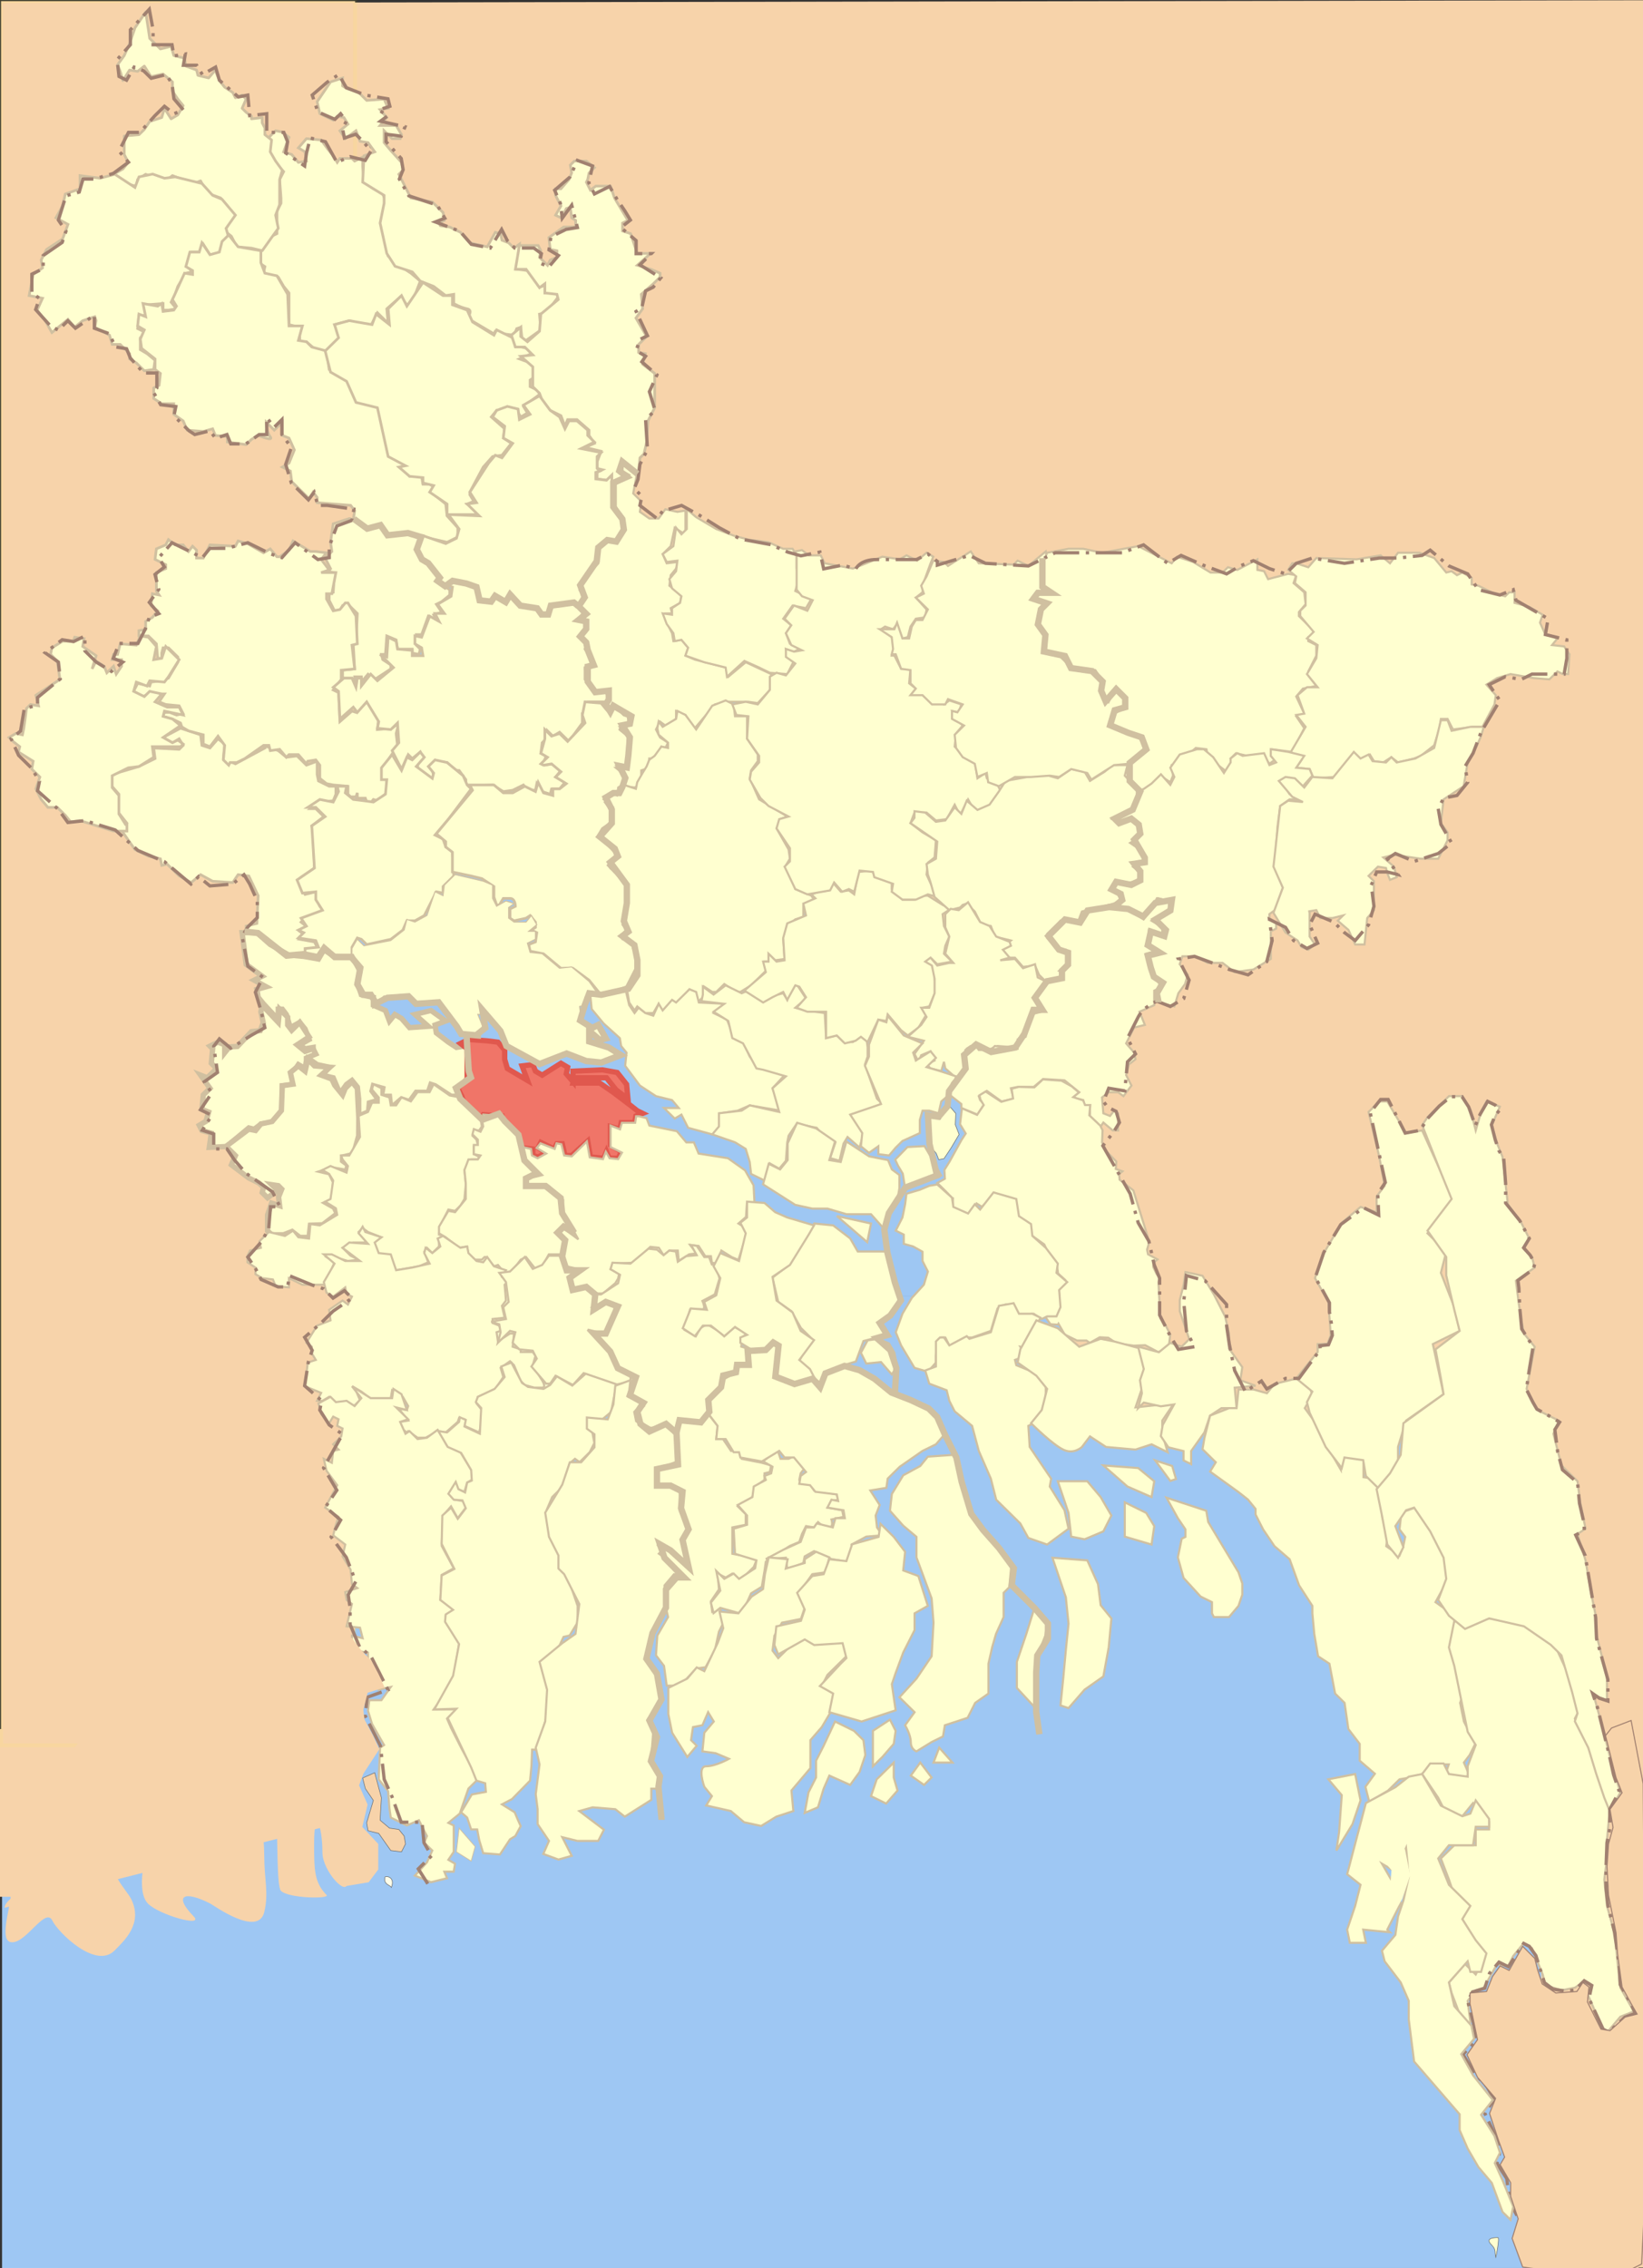 <?xml version="1.0" encoding="utf-8"?>
<!-- Generator: Adobe Illustrator 16.0.0, SVG Export Plug-In . SVG Version: 6.00 Build 0)  -->
<!DOCTYPE svg PUBLIC "-//W3C//DTD SVG 1.1//EN" "http://www.w3.org/Graphics/SVG/1.1/DTD/svg11.dtd">
<svg version="1.1"
	 id="BD__x3C__x3E__District_locator_map" xmlns:rdf="http://www.w3.org/1999/02/22-rdf-syntax-ns#" xmlns:cc="http://creativecommons.org/ns#" xmlns:dc="http://purl.org/dc/elements/1.1/" xmlns:svg="http://www.w3.org/2000/svg"
	 xmlns="http://www.w3.org/2000/svg" xmlns:xlink="http://www.w3.org/1999/xlink" x="0px" y="0px" width="1558.924px"
	 height="2152.232px" viewBox="0 0 1558.924 2152.232" enable-background="new 0 0 1558.924 2152.232" xml:space="preserve">
<rect x="0" y="0" width="1558.924" height="2152.232" fill="#333333" stroke="none"/>
<g id="g5728">
	<polyline id="rect2713_1_" fill="#F7D3AA" points="1554.692,2152.478 19.261,2152.478 19.261,2.873 1568.919,0.221 	"/>
	<polygon id="rect2263" fill="#9EC7F3" points="1049.748,1094.54 775.694,1396.452 287.235,978.977 561.289,677.064 	"/>
	
		<linearGradient id="rect2261_1_" gradientUnits="userSpaceOnUse" x1="-3314.5" y1="-1014.608" x2="-1780.845" y2="-1014.608" gradientTransform="matrix(1 0 0 1 3316 2705.604)">
		<stop  offset="0" style="stop-color:#FFFFFF"/>
		<stop  offset="1" style="stop-color:#000000"/>
	</linearGradient>
	
		<rect id="rect2261" x="2" y="1229.733" fill="#9EC7F3" stroke="url(#rect2261_1_)" stroke-opacity="0.063" width="1532.655" height="922.523"/>
	
		<rect id="rect2205" x="450.799" y="1143.491" fill="#FBFED1" stroke="#FFFF00" stroke-width="3.001" stroke-opacity="0.063" width="177.787" height="185.869"/>
	
		<rect id="rect2203" x="524.903" y="415.318" fill="#FBFED1" stroke="#FFFF00" stroke-width="3.001" stroke-opacity="0.063" width="67.143" height="124.286"/>
	
		<rect id="rect2201" x="930.617" y="586.747" fill="#FBFED1" stroke="#FFFF00" stroke-width="3.001" stroke-opacity="0.063" width="162.857" height="307.146"/>
	<rect id="rect2197" x="260.873" y="531.29" fill="#9EC7F3" width="462.344" height="635.202"/>
	<path id="path1881" fill="#FFFFD0" stroke="#646464" stroke-width="0.5" d="M1419.268,2142.104c-1.313-5.254,0.645-7.355-4-12
		c-6.256-6.256,1.066-7,6-7C1423.104,2123.104,1419.415,2141.735,1419.268,2142.104z"/>
	<path id="path1921" fill="#FEFEE9" stroke="#646464" stroke-width="0.5" d="M371.268,1791.104c0-2.467-7.859-2.564-6-10
		C365.646,1779.595,375.52,1780.476,371.268,1791.104z"/>
	<rect id="rect2269" y="1640.571" fill="#F7D3AA" width="88.344" height="159.143"/>
	
		<rect id="rect2271" x="147.914" y="1656.769" fill="#CA936A" stroke="#FFFF00" stroke-width="3.001" stroke-opacity="0.063" width="88.571" height="137.143"/>
	
		<rect id="rect2265" x="1" y="1.082" fill="#F7D3AA" stroke="#FFFF00" stroke-width="3.663" stroke-opacity="0.063" width="335.906" height="1654.95"/>
	<rect id="rect6157" x="1012.046" y="1166.747" fill="#F7D3AA" width="525.714" height="194.285"/>
	
		<rect id="rect6159" x="1462.381" y="1154.864" fill="#F7D3AA" stroke="#CB9369" stroke-width="3.458" stroke-opacity="0" width="99.543" height="996.688"/>
	<path id="path2259" fill="#F7D3AA" stroke="#CB9369" stroke-width="0.988" stroke-opacity="0" d="M329.586,1721.296
		c0,9.064,0,43.316,0,64.65c0,14.898-23.655-10.678-23.655-28.285c0-26.357-7.885-44.299-7.885-8.082
		c0,25.021,0.214,36.592,11.828,48.49c3.658,3.75-36.162,3.344-43.368-4.041c-3.961-4.061-3.076-53.02-3.938-56.572
		c-4.416-18.104,3.991-40.209,0-56.568c-7.496-30.732-15.771,8.563-15.771,24.246c0,23.514,3.942,34.438,3.942,56.568
		c0,20.896,4.36,34.656,0,52.531c-5.89,24.146-47.862-6.344-51.253-8.082c-24.438-12.521-35.369-7.965-15.771,12.123
		c10.595,10.859-32.771-1.264-43.368-12.123c-11.601-11.891-2.186-47.613,0-56.572c4.841-19.848,0-47.893,0-68.691
		c0-3.803-31.519-8.037-15.771,24.246c8.989,18.426-2.118,46.615-11.827,56.568c-12.959,13.281,6.995,30.502,11.827,40.408
		c11.363,23.293-6.918,39.418-15.77,48.49c-17.916,18.359-53.601-16.938-59.138-28.285c-6.051-12.404-22.356,16.84-35.483,20.203
		c-17.5,4.482-3.942-32.898-3.942-44.449"/>
	<path id="path2172" fill="none" stroke="#000000" d="M40.346,247.917L40.346,247.917z"/>
	<path id="path2170" fill="none" stroke="#000000" d="M345.36,149.058L345.36,149.058z"/>
	<path id="path2173" fill="none" stroke="#000000" d="M351.714,140.298v-7.508h-3.813L351.714,140.298z"/>
	<path id="path3149" fill="none" stroke="#000000" d="M504.223,365.547L504.223,365.547z"/>
	<path id="path3150" fill="none" stroke="#000000" d="M323.754,642.102L323.754,642.102z"/>
	<path id="path3166" fill="none" stroke="#000000" d="M120.411,782.257L120.411,782.257z"/>
	<path id="path3173" fill="none" stroke="#000000" d="M286.898,907.395L286.898,907.395z"/>
	<path id="path3175" fill="none" stroke="#000000" d="M300.878,898.635L300.878,898.635z"/>
	<g id="g5219" transform="matrix(2.542,0,0,2.503,-20.817,-25.226)">
		<g id="g4167">
			<path id="path3168" fill="#FFFFD0" stroke="#D0C0A0" d="M54.063,325.636l1.5-3.5l-3.5-4.5l0.5-6.5l-3-3.5l0.5-4l10-3l6-3l-0.5-4
				l9.5,0.5l1.5-1.5l-1.5-2.5l-2.5,1.5l-3.5-2l6.5-3.5l7.5,2.5l0.5,4l3,1l3-3.5l2.5,2l-0.5,5.5l4.5,2l11-6l-0.5-1l5.5,2l3,2.5l4-0.5
				l3.5,3.5l4-1.5v5l0.5,2.5l4,2h2.5v3l-1,2.5l-5.5,0.5l-3,2.5h2l3,3l-4.5,3.5l0.5,2.5l0,0l0.5,13.5l-5,3.5l-1,1.5l0,0l2.5,5l4-1
				l0.5,3l1,2.5l1.5,1.5l-6.5,2.5l-2,2l2.5,2l-3,1.5l2,1.5l-2,1.5l5.5,1l1,2l-4,1l-0.5,2h-5l-7-3l-4.5-4l-2-1l-3.5-1v-2l4-1
				l0.5-10.5l-3.5-7.5l-4-0.5l-2,3l-7.5-0.5l-4.5-2.5l-3.5,3l-4.5-2.5l-4.5-4.5l-2,0.5l-0.5-2.5l-4.5-1l-5-2.5L54.063,325.636z"/>
			<g id="g4150">
				<g id="g3158">
					<g id="g3153">
						<path id="path4167" fill="#FFFFD0" stroke="#D0C0A0" d="M108.563,62.136l2.5-2.5l2.5,0.5l2.5,2l-2,5.5l3,1l2.5,3l3-0.5
							l-0.5-3.5l-2.5-1.5l3-3.5l5.5,0.5l2.5,3.5l2,2.5l1.5,2.5l1-1.5h4.5l1,1l3-1.5v3.5l0.5,6l3.5,2.5l3.5,2l1,2.5l-0.5,3l-1,7.5
							l1.5,5l1,5.5l4,3.5l4.5,3l3.5,3l-1.5,4l-1.5,3.5l-1.5,2l-3-3.5l-5,4.5l0.5,5.5l-4-4l-2.5,5l-8-2l-5.5,1.5l2,5l-2.5,3l-1.5,2.5
							l-4.5-0.5l-4-3.5h-2.5v-5.5l-4-1v-12l-2-2.5l-2-3.5l-5.5-1.5l0.5-2.5l-1.5-1v-4l-0.5-1.5l2-2.5l-1.5,2.5l3-4.5l3-1.5v-8.5
							l1.5-3v-2l-0.5-7l1.5-3l-5.5-6V62.136z"/>
						<path id="path2169" fill="#FFFFD0" stroke="#D0C0A0" stroke-linecap="round" stroke-linejoin="round" d="M54.063,40.636
							l-1-3.5l-1-2.5l2.5-3.5l2-4.5l2-6l4-6l1,6.5l0.5,3.5l4,4l4-1l1,3.5l4,1l0.5,3l4,1.5l0.5,2l4,1l2.5-3l1.5,4l2,2.5l3,2l1,2
							l2.5-1l1.5,1.5l-1.5,3.5l1.5,1.5l2,1.5v1l4-0.5v2l1,2v2.5l2.5,2l-0.5,4.5l2,3.5l2.5,3.5l-1,3.5v5v4.5l-1.5,4l1,5l-2.5,3.5
							l-3.5,5l-4-1l-5.5-0.5l-2-4l-2.5-2l3-5.5l-2-4l-2.5-3l-4-1.5l-2-2l-1.5-3l-2.5,1c0,0-0.625-0.5-2-1c-1.375-0.5-3.5-1-3.5-1
							l-2.5-1l-2.5,2l-4-1l-3.5-1.5l-3,2l-0.5,2.5c0,0-1.625-0.25-3.5-1c-1.875-0.75-4-2-4-2l-1-1.5l3.5-2l2-2.5l-1.5-3v-7l5.5-0.5
							l2-2l2-3l4.5-1.5l1-3.5l2.5,4l2.5-1.5l2-3.5l-2-2.5l-2-3v-3.5l-3.5-3l-4.5,1l-2.5-4l-2.5,2l-3-0.5L54.063,40.636z"/>
						<path id="path2192" fill="#FFFFD0" stroke="#D0C0A0" d="M27.563,136.136l-2.5-4.5l-3-4l2-4.5l-5-1l1.5-8l3.5-2.5l-0.5-3l2-4
							l6-4l2-5.5l-4.5-2.5l2.5-4.5l1-4.5l5.5-2v-5l7.5,1l5.5-1.5l7.5,5l1.5-4l5.104-1.072l4.396,1.572l4-0.5l10,2.5l4,4.5l3.5,1.5
							l5,6l-3.5,5l1,3.5l-2.5,2.5l-1,4h-3.5l-2.5-4l-1.5,3h-3l-1.5,5.5l2,2l-2.5,0.5l-3,5l-1,3l-1.5,3l2,2.5l-3,0.5h-2v-2.5
							l-6.5,0.5v4h-2.5l-0.5,5l3,1.5l-2,2v4.5l2.5,1.5l3,2.5l-0.5,3.5l-3.5,0.5l-3-3l-2.5-1.5v-2l-3.5-3.5h-3l-1-3.5l-5.5-3l0.5-2.5
							l-0.5-1.5l-4.5,1.5l-3,2.5l-2.5-3L27.563,136.136z"/>
						<path id="path2175" fill="#FFFFD0" stroke="#D0C0A0" d="M142.563,63.637l-1.5-4l-4,3l-2-3l3-2.5l-1.5-2.5l-2.5-0.5l-1.5,1.5
							l-5-2.5l-1-4.5l5-7.5l4.5-1.5v3l1.5,1l4.5,1.5l3,3l6.5-0.5l1.5,3.5l-3,0.5l2.5,3l-2.5,3h6l2,3.5l-0.5,1.5h-3l-3-3v4.5l2.5,3
							l4,4.5l0.5,3l-1.5,1.5l4.5,9l8,1.5l4,4l0.5,3l-2,1l0.5,1l3.5,0.5l4,2l3.5,4l6.5,1.5l3-5.5l2,0.5l0.5,2.5l2.5,1l2,2l2-1.5
							l-1,9.5l4,0.5l5.5,6l1-0.5v3h4.5l0.5,1.5l-4.5,6l-2.5,0.5l0.5,6l-5.5,4l-1.5-0.5l-0.5-4.5l-1.5,0.5l-1,2.5l-4-0.5l-3-1l-0.5,1
							l-10-6c0,0,2.5-3,0-3.5c-2.5-0.5-5-2-5-2v-3.5l-3,0.5l-4.5-3.5l-5-2l-3-3.5l-6.412-2.12l-3.088-4.88l-2.5-11.5l1.5-7.5v-3
							l-8-5l0.5-10l4-1.5l-2.5-3.5L142.563,63.637z"/>
						<path id="path2174" fill="#FFFFD0" stroke="#D0C0A0" d="M93.563,99.136l-2.5,2.5l-1,4l-3.5,1l-3-4.5l-1,3.5h-3.5l-1.5,5.5
							l2.5,1.5v1.5l-3-0.5l-4.5,10l1.5,2.5l-1,1.5l-4,0.5l-0.5-3l-1.5,1l-5.5-1l1,5l-2.5-1l-0.5,4.5l2.5,1.5l-1.5,3.5l0.5,3.5l5,4v4
							l2,1.5l-0.5,4.5l-2,1v4l3,2h4.5v4l3.5,2.5l1.5,3.5l6,0.5l3.5-1l1,2.5l4.5,0.5v2l7,1l2-2l2.5-1.5c0,0,6,2.5,4.5,0.5
							c-1.5-2-1.5-5.5-1.5-5.5l3,3l3-3v5l2.5,1l2,4.5l-2,5l-2.5,1.5l3,1.5l0.5,4l6.5,6.5l1.5-2.5l1.5,2v2l12.5,1l1.5,2l-0.5,3.5
							l5.5,3l5-1l2.5,4l7-1l15,3.5l4-2v-3.5l-4-4.5l-0.5-4.5l-5.5-4.5l1-2l-1.5-1h-2.5l-0.5-3h-4.5l-3-3.5l1.5-1l-5-3l-3.5-14l-2-5
							l-7.5-1.5l-3.5-8l-7-4.5l-1-7l-5.5-1.5l-2-2l-3-0.5l1.5-5.5h-5l-0.5-12l-4-7l-4.5-1l-1.5-4v-4.5l-8.5-1.5L93.563,99.136z"/>
						<path id="path2176" fill="#FFFFD0" stroke="#D0C0A0" d="M175.063,205.136v-4l-6.5-4.5l1.5-2.5l-4-1v-2l-5-0.5l-4-3.5l2.5-0.5
							l-6.5-3.5l-4-18.5l-8-2l-3.5-8l-6-3.5l-2-8l5-5l-1.5-5l5.5-1.5l8.5,1.5l1.5-4l5,4l-0.5-6l5-5l2,4l6-9l7.5,5h3.5v3.5l5.5,2
							l2,4.5l8,5l1-2l6,3l1.5,1.5l-0.5,1.5l4.5,1l1.5,2l-4.5,2l4,1.5l1.5,2v3.5l-1.5,1v2.5l3,1.5l0.5,1.5l-2,1.5l-4,3l1.5,2.5
							l-2.5,1.5l-1.5-2.5l-3-1l-0.5,1.5l-4-0.5l-2,2.5l5,4.5l-0.5,3.5l3,2l-3.5,4.5l-3.5,0.5l-3.5,4l-5,9.5v1l1.5,2.5l-2.5,1l5.5,4
							H175.063z"/>
						<path id="path3151" fill="#FFFFD0" stroke="#D0C0A0" d="M207.063,152.637v-3.5l-4.5-4l4.5-0.5l-3-3h-3.5l-1.5-4.5l3.5-3v3.5
							l2.5,2l4.5-4l0.5-6.5l6.5-5.5l-0.5-2l-4.5-0.5v-3.5l-2,1.5l-5-7h-4l1.5-9h7l1,2l-0.5,2.5l3,3l1-2l2.5-1v-2.5l-2.5-0.5
							l-0.5-4.5l5.5-4h4.5v-2.5l-1.5-1l-0.5-4l-1.5,0.5l-1,2l-1,1.5l-2-1l2-3.5l-1-2l-1-2v-2.5h2l3-3.5l1-2.5l-0.5-3l1.5-1.5h4.5
							l3,2.5l-2,2l-0.5,2.5l-0.5,1l1.5,3l2-1.5h5.5l1.5,4.5l5,8.5l-2,1v3l3,1l2.5,7.5h5l-5,4.5l5,1.5l3.5,1.5v1.5l-2.5,2.5l-4.5,4
							l0.5,5.5l-2.5,3.5l2,3.5l2,3.5l-3,3v3l2.5,0.5l-1,4l4.5,3.5v13l-2.5,5l-0.5,8l-1,4.5l-1.5,1.5l-0.5,5.5l-2.5-1.5l-3.5-2v3
							l2,1.5l-4.5,3.5l-2-0.5v-2l-1,1l-4-0.5v-2.5l2-1l-2-0.5v-2.5l1.5-4l-6-1.5l3.5-1.5l-2-3v-2l-4.5-4h-3.5l-1,2.5l-1.5-4l-6-3
							l-2-5.5l-2.5-2.5V152.637z"/>
						<path id="path2177" fill="#FFFFD0" stroke="#D0C0A0" d="M166.063,213.137l8.5,3l4-2l1-3.5l-4-5.5l11.5,0.5l-4.5-4.5l3.5-0.5
							l-2.5-4l7-11l2.5-3l2.5,1l4-5.5l-3.5-2l0.5-4.5l-4.5-3.5l1.5-2.5l4-1.5l4,1l0.5,4l4-2l-2.5-3.5l6-3.5l4,5.5l3.5,2.5l2,4.5
							l1.5-3h3l4,3.5v2l2.5,2.5l-5,2.5l7.5,1.5l-1.5,1.5v4.5l1,1l-1.5,0.5v2.5l4,0.5l2-2v2.5l1.5,1v8l2.5,5.5l0.5,3.5l-3.5,5
							l-2.5-0.5l-3.5,3l-0.5,4.5l-3.5,5l-3,3.5v2.5l1.5,2.5l2,0.5l-2.5,1.5l-1,3l-1-2l-5.5-0.5l-4.5,1.5l-1,2.5h-2.5l-1-2l-7.5-1.5
							l-2-2.5l-1.5-0.5l-1.5,2l-2.5-1.5l-1.5-0.5l-1,2l-4-0.5l-1.5-5h-2l-1.5-1.5l-5.5-0.5l-2,2.5l-3-2.5v-1.5l-4-5.5h-1.5l-2-2.5
							l-1-2.5L166.063,213.137z"/>
						<path id="path3152" fill="#FFFFD0" stroke="#D0C0A0" d="M140.563,263.637l-0.5-9l1-1l0.5-11l-3-3h-2.5l-1,2h-2l-2-4v-2.5
							l1.5-0.5l0.5-7.5l-3-0.5l1.5-1l-2-4l2.5-2.5l-0.5-3.5l1-7l6-2l2,0.5l4.5,3.5l5.5-1l2.5,3.5l7-1l5.5,2l-2,4l2.5,4l2.5,2l3.5,5
							l-0.5,1.5l4.5,3v2l-3,2.5l-2,1l2,3l-3,1l1,2l-3-1.5l-2.5,7h-2v4l1.5,1.5l-0.5,2l-2.5-0.5v-1.5h-5.5l-0.5-3.5l-3.5-1.5l-0.5,7
							h-1.5l0.5,2l3,2v1.5l-4.5,3l-1.5,1l-2.5-2l-2.5,3v-2h-2.5v2l-1-1.5h-3.5v-3L140.563,263.637z"/>
						<path id="path2179" fill="#FFFFD0" stroke="#D0C0A0" d="M135.563,267.636v-3.5l5-0.5l-1-9l2-0.5l-0.5-10.5l-3-5h-1l-2,2.5
							l-2.5,0.5l-2.5-4.5v-2h2l1.5-8h-5.5l3-1l-3-4l2-2.5l-4-0.5h-2l-6.5-4l-1.5,3.5l-3.5,2.5h-1l-2.5-3l-2.5,1.5l-6-3.5l-3.5-1
							l-1,2l-9.5-0.5l-2.5,5h-2.5v-3l-1.5-1.5l-1.5,2l-2-2.5h-3l-2.5-2l-1,2l-3.5,1.5l0,0l-0.5,4l4,2v1.5l-3.5,1.5v7l1,1.5l-2.5-0.5
							l-0.5,4.5l2.5,2l-2,2.5l-2.5,1.5v3l-2.5,0.5v2h3.5l3,3l0.5,5.5h1.5v-2l0.5-2h2l3.5,3.5v2l-3.5,6l-2.5,1l-4,0.5l-0.5,1.5
							l-4.5-1l-1.5,3l3.5,2l2-1h6l-2,3l2.5,1l5,0.5l1.5,3l-2.5,0.5l-2.5-1h-2l-0.5,1.5l3.5,1l3,1.5l0.5,1.5l2.5,1.5l5.5,1.5v3.5
							l2.5,1l3-4l2.5,3.5l-0.5,5.5l2,2l0.5-1h2.5l3-1.5l7-5h2l0.5,2l3.5-0.5l0,0l2.5,3l1-1h3.5l3,3.5l0.5-1l3-0.5l1.5,2v5l2.5,2
							l2.5,0.5l5.5,0.5v3l1,1h2l0.5-1.5v2h3l1,3l2-2.5l1.5,0.5l3.5-3v-5l-1.5-1v-3.5l4-6l1.5-2.5l-0.5-4.5l1-4l-2.5,2l-5.5,0.5
							l0.5-4.5l-3.5-6h-1l-4,4l-1.5-0.5l-4.5,4l-0.5-11l-2-1L135.563,267.636z"/>
						<path id="path2180" fill="#FFFFD0" stroke="#D0C0A0" d="M75.563,285.137l-3-2.5l-3.5-1l0.5-2l7,1.5l-1.5-3h-4.5l-4.5-2l2.5-3
							l-4.5-1l-2,2l-4-2l1-3.5l4,1.5l1-2l5.5,0.5l1.5-2l4-6.5l-5-5l-1.5,4.5l-3,0.5l1-5l-3-3.5l-3-0.5l-1.5,3.5l-6-0.5l-1,4h-1.5
							l-0.5,2h3.5v2.5l-2,3l-1-3l0,0l-2.5,2.5l-1-2.5l-3-2l-1.5,3l1.5-5l-5-3.5l0.5-3l-3.5-0.5l-0.5,1.5h-4l-4,2.5l-0.5,2.5l2.5,2.5
							l1,7l-9,6l1,4l-3-0.5l-1.5,1.5l-0.5,4l-0.5,3.5l-0.5,2.5l-2.5-0.5l-2.5,1.5l1.5,1.5l2.5,2l-0.5,2l5.5,3.5l-0.5,3l3,3l-1.5,4.5
							l2,4l2.5,3h3.5l3,3l2,2.5l3.5-0.5l12.5,4h5v-2.5h-0.5l-2.5-4v-7l-2.5-3v-4.5l6-3l4-0.5l0,0l5.5-3.5l-0.5-4h10.5l1-1l-2-1.5
							l-2,1l-3.5-2L75.563,285.137z"/>
					</g>
					<path id="path2184" fill="#FFFFD0" stroke="#D0C0A0" d="M135.063,282.637l-0.5-10.5l-2-1.5l4-3.5h3l1.5,3.5l0.5-3.5h1.5v3
						l3.5-4.5l2.5,2.5l6-5l-5-5l2.5,1l0.5-7.5l3,1.5l0.5,3l5.5,0.5v2h4l-0.5-3l-2.5-1.5v-3l2.5,0.5l3-8l3.5,2l-1.5-3h3.5l-2.5-3.5
						l5-3l0.5-3.5l-2-0.5l2-2l5.5,1l3.5,2l1,4.5l4.5,1l1-2.5l4.5,2.5l1.5-3l4,4l6,1l2.5,2.5h2l1.5-3.5l8.5-1l1.5,2.5l1.5,0.5l-1.5,4
						h2l1,3.5l-2,3l2,1.5l-1,2.5l2,3l0.5,3.5l-2.5,0.5v4.5l4,4.5h3.5l1.5,2.5l-1,1.5h-7l-1,1.5v3h-1v3.5l-5,7l-3.5-3.5l-2.5,1.5
						l-2-2v2.5l-2,2l-0.5,4l2,1l-1,2.5l0.5,1l3-0.5l3,2.5l-2,2.5l3.5,2l-2,2.5h-3l-0.5,2l-3-1l-2-3l-0.5,2.5h-3l-1.5-2l-4,2
						l-3.5,0.5l-4-2.5l-10,0.5v-2.5l-2.5-3.5h-1.5l-3-3l-4-0.5l-2,1.5l1,4l-0.5,1.5l-5.5-4.5v-2l2-1.5l-1-2.5l-3,2.5l-1.5-1.5
						l-2.5,5.5l-3.5-7l2.5-3l-0.5-7.5l-2.5,2.5l-5-0.5l0.5-2.5l-4.5-7.5l-3.5,4l-1.5-2L135.063,282.637z"/>
				</g>
				<path id="path3179" fill="#FFFFD0" stroke="#D0C0A0" d="M122.063,372.136v-2.5l5-0.5l-1-2.5l-6.5-1l2-2l-2-1l3-1.5l-2-3l8-3
					l-2.5-4v-3l-5,0.5l-2-5l6.5-4.5l-1-16l5-3.5l-3.5-3.5h-3l4.5-3l5,1l2-4l-0.5-2h3.5l-0.5,2.5l3,2.5l4,0.5l3.5,0.5l4.5-3l0.5-5.5
					h-2v-4.5l4-5l3.5,6l2-5l2,1l3-3l1.5,2l-3,3.5l6,4.5l0.5-2l-2-2.5l2.5-2.5l4.5,1l3,2.5l3,2.5l1.5,3.5l1.5,1.5l-8.5,11.5l-5,6
					l3,1.5l1,3l2.5,1.5l0.5,9.5l-4,4v2.5l-2.5-0.5l-4.5,9l-3.5,2h-3l-1.5,3.5l-4.5,3.5l-9,2l-2-2l-1.5-0.5l-2,3.5v3.5l-6-0.5l-5-1.5
					l-2,2.5L122.063,372.136z"/>
			</g>
		</g>
		<path id="path4248" fill="#FFFFD0" stroke="#D0C0A0" d="M177.063,340.637v-7.5l-2.5-2v-2l-3.5-3l13.5-16.5l-1-2h9l3.5,3h3.5
			l4.5-2.5l4,2l1-3.5l2,4l3.5,1v-2.5h2.5l2.5-2l-4-2.5l2-2l-3.5-3l-3,0.5l-1-0.5l2.5-2.5l-2.5-1.5l1.5-5.5v-3.5l2.5,2.5l3-1l3,3
			l6.5-7l-1-3l1-5l6,0.5l2,2.5l1.5,1.5l1-2h1.5l2.5,2.5l1.5,0.5l0.5,3l-3,0.5l-0.5,1.5l3,2.5v7.5l-1,4h-3l2.5,3l0.5,3.5l-2.5,1.5
			l-0.5,3l-2-0.5l-2.5,3l2.5,3.5v4l-3.5,2.5l-1.5,2.5l7,7.5l-3,3l0.5,2l3.5,2.5l2.5,4l-1,14.5l1.5,2l-1.5,1.5v2l1.5,0.5l2,2v1.5
			l1.5,1.5l-0.5,6l-3.5,7l-6.5,2.5h-3.5l-4-5l-6-4.5h-4.5l-6.5-5.5l-5-1l-0.5-2.5l2.5-1l0.5-3.5l-2-1l1.5-1v-2l-2-2.5l-1.5,1l-4.5,1
			l-1.5-1v-3.5l2-1c0,0,0-3-2-3c-2,0-2.5,0-2.5,0l-1.5,2.5h-1l-1-3v-4l-4.5-3l-4-1L177.063,340.637z"/>
	</g>
	<path id="path5240" fill="#FFFFD0" stroke="#D0C0A0" d="M333.922,908.647v-8.76l5.083-8.76l6.354,6.257l25.417-5.006l12.709-10.015
		l2.542-10.011l7.625,2.503l11.438-6.258l7.625-22.524l7.626,3.757l1.271-10.014l10.167-10.011l26.688,6.257l8.896,3.754v12.518
		l3.813,7.509l8.896-5.006l7.626,2.503l-5.084,3.754v10.011l5.084,3.755h11.438l5.084-6.258l5.083,8.76l-7.625,6.258h6.354v7.512
		l-7.626,3.754l2.542,8.76l11.438,1.252l16.521,13.768l11.438-1.25l16.521,13.765l8.896,12.514l-12.709,2.503v7.511l-5.083,1.25
		l1.271,11.266l6.354,7.508l10.167-2.502l5.084,15.019h-5.084l-10.167-11.265l3.813,15.021l15.251,2.502l11.438,7.509l-11.438,3.754
		l-6.354,3.755l-15.251-1.252l-15.25-6.257l-17.793,5.006l-11.438,5.005l-30.502-18.771l-5.084-12.515l-15.25-16.269h-6.354
		l5.083,12.514l-6.354,7.509l-13.979-2.504l-8.896-12.514l-12.709-13.771l-5.083-2.504h-17.791l-7.625-5.007h-13.98l-7.625-1.251
		l-10.167,8.762v-6.259l-10.167-3.755l-5.083-10.011l2.542-16.271L333.922,908.647L333.922,908.647z"/>
	<path id="path4161" fill="none" stroke="#000000" d="M572.85,1027.528L572.85,1027.528z"/>
	<g id="g7076" transform="matrix(2.542,0,0,2.503,-20.817,-25.226)">
		<path id="path3188" fill="#FFFFD0" stroke="#D0C0A0" stroke-width="2" d="M98.563,363.637h5.5l5,4.5l7,4l5.5,0.5l5.5,1l2-3.5
			l4,2.5h6.5l3,5.5l-1,4.5l1.5,4.5l2,0.5l2.5,0.5v3l4.5,2l1.5,4l2-2.5l2.5,1.5l3,3.5l7-0.5l-5-4.5l6-1.5l5.5,4l-4,1.5l0.5,3l4.5,3.5
			l3,2l3-0.5l2,1l-0.5,4.5l-0.5,7l-3.5,4l1,2.5h-3.5l-6-4l-1.5-0.5l-1,3h-4.5l-2.5,3.5l-3-1l-4,3.5l-0.5-4.5h-3l0.5-3l-3.5-1l-0.5,2
			l2.5,3.5l-3.5,1l-0.293,3.384l-3.707,1.616v-6.5l-0.5-4.5l-2-2.5l-2,1.5l-2.5,3.5l-2.5-6l-4-1l2.5-3l-4.5-1l-3.5-2.5l2-2v-2
			l-3,0.5l-2-1.5l3.5-2l-1.5-4l-2-2.5l-3.5,2l-1.5-5l-1.5-2h-1.5v4l-5.5-6l-2-2.5l-0.5-3l3.5-1l-4.5-2.5l3-1.5l-6-4.5
			L98.563,363.637z"/>
		<path id="path4163" fill="#F07568" stroke="#E0584E" stroke-width="2" d="M182.563,414.137v-6.5l-2.5-2l3-1.5l7,0.5l4,0.5l2.5,3
			v3.5l1,3.5l7.5,4.5l-2-5.5l4-0.5l1,2.5l2.5,1.5l7-4.5l2.5,1.5l-0.5,2.5l2.5,3v-4l11-0.5l5.5,1l3.5,4.5l0.5,5.5l-4.5-3.5l-3.5-4.5
			h-12l-0.5,2h10l5,3.5l6.5,5l2.5,2l2,1l-2.5,1l-0.5,2.5h-5l-0.5,2.5l-3.5-1v7l4,2.5l-1,2.5h-3.5l-1-2.5l-1,2.5l-5-0.499l-1-6
			l-6,5.5h-2.5l-1-4.5h-2l-1,2l-5-2.5l-1,2l3,1.999l-3,1.501l-2-0.5v-2.5l-4-0.499l-2-5.5l-5-3.5l-0.5-3l-7-0.5l-1,1.5l-6-5.5l-1-3
			l-1.5-3l3.5-3.5V414.137z"/>
		<path id="path5134" fill="#FFFFD0" stroke="#D0C0A0" stroke-width="2" d="M106.063,391.137l6,6.5l0.5-5l3,3v3l1.5,2l3-3l3.5,5.5
			l-4.5,3l3,2.5l3-1l1,2l-3.5,1.5v1l-0.5,3l-2.5-1.5l-2,3l0.5,4.5l-4.5,0.5l0.125,9.5l-4.125,4.375l-3.875,0.625l-2.625,2l-2-0.5
			l-6.5,5.5l-1,1.5l-7.25,0.375l0.75-5.375l-3.5-1l-1-2l2.5-1.5l1-3.5l-2.5-1l0.5-5.5l2.5-2.5l-3.5-5l2.5,1l3-3v-1l-1.5-1.5l0.5-5.5
			l-1-1l3-1.5l2.5,1v3l1.726-2.205l3.024-0.17l5.25-5.625l3.25-0.375l1.125-3l-0.875-4.125L106.063,391.137z"/>
		<path id="path6105" fill="#FFFFD0" stroke="#D0C0A0" stroke-width="2" d="M92.563,444.637l8.5-6.5l2.5,0.5l2-2.5l4.177-0.914
			l3.47-4.147l0.353-9.439l3.97-0.561l-0.97-4.439l3-2.5l2.5,2l1.03-4.531l2.47,2.53l5.768,0.5l-3.268,3.001l4,1.5l1.061,2.323
			l2.939,3.677l1-2.5l2.5-2.5l2,2.5l0.561,11.353l-0.061,6.647l-1.5,5.5l-1.291,1.739l-3.209,0.762v1.5l2,1.5l-0.5,2.5l-5.5-1l-3,1
			l2.341,0.574l1.659,3.427l-0.5,7l-2.5,1l2.912,1.674l1.088,2.326l-5.384,4.207l-4.616,0.177l-0.5,4.616h-3.5l-2.853-2.263
			l-3.147,1.263h-4.5l-1.5-1.5v-6l1.5-4.5l3,1l-0.384-3.323l1.177-2.97l-1.293-1.324l-2.5-0.384l2.177,2.146l-3.677,2.854l-2-1.999
			l0.5-2l-1.738-1.616l-3.787-1.899l-6.475-4.985l1.5-3.5L92.563,444.637z"/>
	</g>
	<path id="path7082" fill="#FFFFD0" stroke="#D0C0A0" stroke-width="2" d="M255.126,1168.935l15.25,3.754l7.625-5.004l5.083,6.256
		l10.167,1.252l1.271-13.766l8.896,1.252l16.521-10.012l-1.271-6.262l-10.167-6.256l5.083-2.502l2.542-17.52l-3.813-6.262
		l-6.354-3.754l7.625-3.754l15.251,6.256l1.271-6.256l-5.083-6.258l-1.271-3.754h7.625l10.167-17.521l-1.271-20.02l8.896-3.754
		l3.813-8.762h6.354v-5.008l-6.354-7.508l1.271-5.006l7.625,3.755v6.257l7.625,2.502l1.271,7.513h5.084l5.083-7.513l8.896,3.758
		l6.354-8.763h11.438l3.813-7.509l15.251,10.669l10.167,1.845l1.271,5.008l17.793,15.019l1.271,7.508l-2.542,3.755h-3.813
		l-2.542,5.006l3.813,3.758l1.271,5.004l-3.813,1.252v7.508l5.083,2.504l-1.271,2.502h-6.354l-6.354,10.014l1.271,13.768
		l-1.271,13.764l-3.813,6.26l-5.084,5.008l-6.354-1.252l-7.625,15.018l-1.271,8.76l5.083,1.25l-5.083,3.754v6.26l-6.355,6.258
		l-5.083-5.006l-2.542,3.754l3.813,10.012l-8.896,3.756l-21.604,3.754l-6.354-15.018h-10.167l-5.084-11.264l7.625-5.006
		l-12.709-5.008l-5.083-3.754l-3.813,3.754l7.625,10.014H335.19l-10.167,5.006l7.625,7.51l7.625,3.754l-10.167,1.252l-16.521-5.006
		l-3.813,1.252l7.625,5.004l-3.813,8.76l-3.813,6.258l-1.271,6.258h-21.606l-12.708-6.258v8.764l-12.709-1.252l-2.542-6.26
		l-10.167-1.252l-6.354-3.754v-6.258l-7.625-5.006v-6.256l2.542-5.006l10.167-2.502l-1.271-6.26L255.126,1168.935L255.126,1168.935z
		"/>
	<path id="path8053" fill="#FFFFD0" stroke="#D0C0A0" stroke-width="2" d="M422.884,1173.94l-6.354-3.754v-6.258l8.896-15.02
		l6.354,1.25l10.167-12.514v-15.016l-1.271-12.518l3.813-10.012h8.896l2.542-3.754l-6.354-1.252v-8.76h3.813v-5.008l-5.084-5.007
		l1.271-5.005l6.354,2.503l2.541-5.006l-1.271-7.509l1.271-3.754l16.522,1.252l2.541,6.257l12.709,10.011l3.813,12.516l5.083,6.258
		v8.76l5.084,6.258l5.083,2.502v5.006h-6.354l-5.083,3.756l1.271,3.756H518.2l10.167,6.258l2.542,8.76h3.813v13.766l8.896,13.77
		l2.542,7.508l-11.438-7.508l-5.083,5.004l6.354,2.504v16.268h-15.251l-6.354,11.266l-6.354,2.504l-8.896-11.264l-5.083,2.504
		l-7.626,10.01l-5.083,2.504h-2.542l-6.354-7.508l-3.813,1.25l-7.626-8.76h-1.271l-2.542,2.504h-6.354l-6.354-5.008l-1.271-7.51
		l-7.625,1.25L422.884,1173.94L422.884,1173.94z"/>
	<path id="path2204" fill="#FFFFD0" stroke="#D0C0A0" stroke-width="2" d="M307.233,1216.487l10.167-17.52l-10.167-8.76h7.625
		l12.709,6.258h13.979l-16.521-12.52l6.354-5.004l17.792,1.25l-8.896-10.01l3.813-6.258l2.542,5.006l15.25,5.006l-6.354,5.006
		l3.813,10.014l11.438,1.252l5.084,15.016l15.25-2.502l16.521-3.754l-5.083-10.016l1.271-5.006l6.354,5.006l7.625-6.256l-2.542-7.51
		l5.084-2.502l16.521,11.262l6.354-1.25l1.271,6.256l7.626,7.51l6.354,1.252l3.813-5.008l6.354,8.764l11.438,3.754l-3.813,6.258
		l6.354,3.754l-3.813,3.754l1.271,15.018l-3.813,5.01l2.542,11.262l-11.438,1.252v3.754l6.354,2.502l1.271,5.006l-3.813,1.252
		l1.271,8.762l11.438-7.512h3.813l-1.271,12.518l7.626,2.504v2.502h11.438l2.542,3.754l-2.542,8.76l7.625,12.518
		c0,0,6.354,8.76,1.271,8.76c-5.084,0-7.626,0-7.626,0l-8.896-2.502l-3.813-3.754l-6.354-15.021l-3.813-3.754l-8.896,6.258
		l2.541,8.76l-7.625,11.266l-16.521,7.508l-1.271,6.258l5.083,6.256l-1.271,16.271l-1.271,5.006l-13.979-6.258v-6.256l-5.084-1.252
		l-1.271,3.754l-11.438,10.012l-7.625-1.252l-11.438,6.258h-7.625l0,0l-8.896-6.258l-1.271,1.252l-5.083-3.754l-1.271-6.258
		l7.625-1.252l-8.896-11.262l7.625,1.25l1.271-3.756l-5.083-8.76l-10.167-6.258l-1.271,7.508h-19.699l-8.261-6.256l-6.354-3.754l0,0
		l5.083,11.887l-5.083,5.008l-19.063-2.504l-5.084-5.631l-6.354,3.754h-5.083l3.813-7.508l-15.251-6.258l2.542-22.525l7.625-2.502
		l-3.813-6.258v-6.256l-5.083-3.754l10.167-16.271l12.709-5.006l-1.271-10.01l12.709-8.76l5.083,3.754l3.813-7.512l-5.083-2.502
		l-1.271-6.258l-11.438,8.762l-6.354-3.756L307.233,1216.487L307.233,1216.487z"/>
	<path id="path2205" fill="#FFFFD0" stroke="#D0C0A0" stroke-width="2" d="M480.074,1216.487l-6.354-8.76l10.167-1.252
		l10.168-10.012l3.813-3.754l7.625,11.264l8.896-3.754l6.354-8.76h13.979l3.813,10.01h10.168l1.271,2.504l-8.896,10.01l3.813,7.51
		h13.98l6.354,7.512v5.006l-3.813,6.256l3.813,1.252l8.896-6.258l10.167,1.252l-1.271,8.76l-3.813,8.76l-5.084,10.016h-6.354
		l-10.166-2.506l16.521,13.768l5.084,7.508l5.084,12.516l13.979,8.762v6.258l-3.813,1.252l-11.438,2.502l-29.229-11.266
		l-10.167,11.266l-16.521-8.762l-5.084,7.51h-3.813l-13.979-16.271l5.082-7.508l-3.813-7.508l-12.709-1.252l-6.354-6.256
		l2.541-10.014l-5.084-1.252l-11.438,11.266l2.542-10.014l-1.271-7.51l-7.625-2.504l13.979-2.502l-2.542-11.262l5.084-5.006
		L480.074,1216.487L480.074,1216.487z"/>
	<path id="path2206" fill="#FFFFD0" stroke="#D0C0A0" stroke-width="2" d="M333.922,1315.347l8.896,11.262l-6.354,7.51l-7.625-5.006
		l-10.167,1.252l-5.083-5.006l-11.438,6.256l2.542,10.012l7.625,8.764l3.813-6.26l5.083,2.506l-1.271,6.256l5.083,2.504
		l-1.271,7.508l-7.625,7.508l5.083,5.01l-5.083,1.25l-1.271,11.264l-7.625-3.754l2.542,11.262l10.167,13.768l-11.438,21.271
		l12.709,8.76l-2.542,7.51l-2.542,10.014l11.438,8.76l-2.542,11.262l7.625,12.518l1.271,13.766l5.083,3.754l-11.438,3.756
		l1.271,7.508l5.083,3.754l-5.083,21.273l12.708,1.252l2.542,10.012l-10.167-2.504v6.258l7.625,8.762l7.625,1.252v11.262l8.896,7.51
		l1.271,16.27l11.438-2.504l-8.896,12.518h-11.438l-1.271,10.01l3.813,12.516l11.438,20.021l-3.813,2.502l-1.271,30.033
		l8.896,11.262l1.271,16.27l1.271,8.764l15.251,7.508l11.438-5.006l7.625,15.018l-2.542,6.26l7.625,7.508l-5.083,11.264
		l-11.438,12.514l15.25,6.26l15.251-3.756l-2.542-6.258h8.896l1.271-7.51l-6.354-3.754l5.084-7.51v-25.025l-5.084-2.504l10.807-8.76
		l8.261-23.775l7.626-7.508l-3.813-11.266l-10.166-18.771l-10.168-20.021l-3.813-8.76l8.896-8.76h-21.604l12.709-17.521
		l6.354-13.768l5.084-31.283l-12.709-20.021v-6.258l7.625-6.258l-12.709-8.762l1.271-23.773l11.438-6.26l-11.438-21.27l1.271-28.783
		l7.625-8.758l6.354,11.262l7.625-10.012l-2.541-6.256l-7.626-1.252l-5.083-5.006l5.083-10.014l2.542,5.006l6.354,2.506l2.543-8.764
		l6.354-3.754l-1.271-6.258l-11.438-18.77l-12.709-6.26l-6.354-11.264l-2.543-3.756l-10.166,7.51l-8.896,1.25l-7.625-7.508
		l-3.813,2.504l-5.084-11.264l7.625-2.502l-11.438-11.266l10.167,2.504l-5.083-15.02l-7.625-5.004l-1.271,8.76h-20.337
		L333.922,1315.347L333.922,1315.347z"/>
	<path id="path2208" fill="#F7D3AA" stroke="#646464" stroke-width="0.5" d="M355.527,1682.001l-11.438,5.006l2.542,10.012
		l7.625,11.262l-6.354,21.273l1.271,7.51l10.167,2.502l11.438,16.268l10.167,1.252l3.813-7.508l-1.271-7.51l-5.084-6.256
		l-8.896-1.252l-8.896-7.508l1.271-21.273L355.527,1682.001L355.527,1682.001z"/>
	<path id="path3186" fill="#FFFFD0" stroke="#D0C0A0" stroke-width="2" d="M447.667,1404.819l-4.448,1.877l-1.902,9.387
		l-6.354-3.129l-2.542-6.883l-6.988,11.262l5.086,5.633l8.261,0.625l3.177,7.512l-7.625,10.012l-6.354-10.637l-8.265,7.508
		l-0.636,26.904l12.073,23.773l-12.073,6.256l-1.271,23.15l12.071,9.387l-6.989,4.379l-0.636,6.887l13.345,21.27l-5.72,30.033
		l-17.792,31.91l20.971-0.625l-8.263,8.76l22.241,46.926l5.083,12.52l8.261,2.502l0.637,8.135l-13.346,2.502l-10.167,16.896
		l5.722,5.006l3.813,11.262h5.719l1.906,10.012l3.813,12.518l15.889,1.252l9.529-14.395l5.084-3.129l5.085-9.385l-2.541-5.633
		l-3.182-7.51l-12.071-7.51l9.529-5.006l17.157-17.52l1.271-13.77l0.637-15.643h5.084l8.896-32.535l0.639-25.652l-5.723-23.773
		l17.157-16.896l3.813-8.135l5.719-1.25l7.626-12.516v-15.645l-11.438-33.162l-6.354-3.129v-15.016l-8.896-18.771l-2.541-21.271
		l5.083-11.893l10.168-10.01l6.354-21.896l5.084-4.381l4.448,3.129l9.53-9.389l4.445-8.76l-1.905-10.01l-3.813-3.756v-8.135
		l13.345-0.627l8.262-6.883l5.084-26.279l-29.229-10.012l-12.709,11.264l-14.615-8.76l-6.354,8.135l-6.354,3.756l-14.612-1.877
		l-5.722-3.756l-10.167-19.396l-9.532,3.754l3.182,10.012l-9.532,11.266l-15.886,7.51l-1.906,5.004l5.083,5.633l-1.271,24.4
		l-14.611-6.883l1.271-6.258l-5.719-2.504l-0.636,4.381l-11.438,10.012l-8.261-1.25l8.896,15.016l12.709,5.633l9.53,16.27
		L447.667,1404.819L447.667,1404.819z"/>
	<path id="path4157" fill="#FFFFD0" stroke="#D0C0A0" stroke-width="0.75" d="M435.593,1734.56l-2.541,22.523l13.979,8.762
		l3.813-13.77L435.593,1734.56L435.593,1734.56z"/>
	<path id="path5128" fill="#FFFFD0" stroke="#D0C0A0" stroke-width="2" d="M495.735,1088.349l8.088,1.77l0.897,6.193l5.394,2.654
		l8.088-4.424l-8.986-5.313l3.598-4.424l13.479,5.313l1.797-5.313l4.493,0.885l2.696,10.617l7.188,0.885l14.382-14.152l2.692,15.041
		l12.581,1.77l2.696-7.078l3.595,6.193l8.088,0.885l3.595-6.191l-10.78-5.311v-20.354l8.982,3.537l1.798-6.189h12.581l0.898-6.194
		h2.693l7.188,1.771l2.696,7.079l26.062,5.31l8.986,10.619h7.188l4.492,10.617l27.858,4.424l16.176,11.504l8.088,14.158
		l0.898,16.813h-7.189l-0.896,13.271l-7.188,6.191l9.886,6.193l-4.492,11.506l-5.396,16.813l-6.29-2.652l-9.886-6.193l-4.493,12.389
		l-4.493-0.887l-0.896-6.189h-5.395l-6.291-9.732l-8.089-0.885l6.29,7.963l-7.188,0.885l-9.89,6.193l-0.896-9.732h-8.088
		l-5.396,4.424l-4.49-7.078l-8.09-0.885l-15.273,15.041l-20.67,0.887l-1.799,5.313l8.09,4.424l-0.898,4.424l-2.693,4.428
		l-11.686,9.73h-8.986l-4.49-5.311h-13.479l-4.493-7.965l8.987-9.73l-11.683-2.654l-2.696-9.732v-16.813l-6.291-4.426l5.394-5.313
		l14.377,10.619l-5.392-9.732l-9.886-15.043l0.896-12.389h-2.692l-4.493-7.965l-7.189-6.191l-21.564-0.887l-0.897-3.539l5.395-4.426
		h6.287l0.899-3.539l-9.886-8.848L495.735,1088.349L495.735,1088.349z"/>
	<path id="path6099" fill="#FFFFD0" stroke="#D0C0A0" stroke-width="2" d="M598.182,1310.448l0.898-5.311l-12.581-7.078
		l-6.291-15.928l-17.973-17.697l12.581,0.885l7.188-17.697l1.797-9.729l-8.982-3.539l-10.784,7.963l-1.797-1.771l2.692-7.965v-4.424
		h5.396l16.176-10.617l1.797-7.965l-8.983-5.311l1.798-6.193l17.073,0.887l17.072-14.156l8.088,0.885l6.291,5.313l5.396-4.428
		l6.291,0.887l1.797,9.732l8.088-5.309l9.886-0.889l-5.393-9.73l5.393,0.885l7.188,10.619h4.493l2.693,7.078h3.598l3.595,13.271
		l-4.493,15.043l-11.683,6.191c0,0,3.595,7.965,0,7.965c-3.599,0-11.687,0-11.687,0l-5.392,19.467l10.783,6.193l4.492-7.963
		l6.291-3.539l11.684,7.078l4.493,4.424l9.886-8.848l11.683,6.191l-4.492,3.539l-0.896,8.852l11.684,3.537l-4.491,1.77v11.504
		h-9.888l-3.595,7.965l-10.784,4.424v7.965l-3.595,0.887v4.426l-7.188,5.309l-3.596,14.158l-3.595,5.311l-0.897,3.539l-8.983,1.771
		h-12.587l-1.799,9.73h-2.694l-9.886-6.193l-14.379,0.887l-12.582-7.078l-1.797-6.191l8.088-7.08l-13.479-8.852L598.182,1310.448
		L598.182,1310.448z"/>
	<path id="path7070" fill="#FFFFD0" stroke="#D0C0A0" stroke-width="2" d="M583.805,1314.872l14.379-5.309l-1.799,15.928
		l14.379,5.313l-8.982,8.848l1.797,8.852l12.581,8.85l16.176-5.313l10.784,12.393l1.797,24.771l-12.581,5.313l-7.188,3.541
		l-1.8,12.387h17.976l3.595,3.539v19.469l7.189,17.697l-5.396,8.848l7.189,23.01l-14.379-7.08l-10.784-5.311l-3.594,3.539
		l19.77,14.158v5.309h-5.392l-8.986,10.617v23.008l-10.784,17.697l-3.595,10.617l-1.797,21.234l10.783,15.93l3.595,19.467
		l-14.378,19.467l5.392,12.393l-1.797,23.006l7.189,19.467v10.619h-7.189v10.617l-25.163,15.928l-8.983-7.078l-21.566-1.77
		l-12.581,3.539l23.364,17.695l-5.395,10.617H547.86l-14.378-3.539l8.984,17.697l-12.582,3.539l-14.379-5.313l5.395-12.389
		l-10.783-15.928v-14.156l-1.798-14.158l3.595-28.313l-3.595-15.928l8.987-24.775l1.797-30.086l-7.189-26.545l21.568-17.697
		l12.581-8.85l3.595-28.314l-14.379-28.314l-5.395-5.311v-12.389l-8.984-17.697l-3.596-23.006l16.178-26.545l7.188-21.236h10.784
		l12.581-14.156v-12.391l-7.188-5.311v-10.617l19.771,1.771l5.394-14.158L583.805,1314.872L583.805,1314.872z"/>
	<path id="path8041" fill="#FFFFD0" stroke="#D0C0A0" stroke-width="2" d="M549.973,553.255l17.793-18.771l-1.271-11.263
		l8.896-10.012l8.896,1.252l7.626-10.015l-1.271-12.514l-6.354-11.263v-21.273l12.709-8.76l-6.354-3.754v-8.762l13.979,10.013
		l-3.813,20.021l7.625,7.512l-1.271,10.011l8.896,6.257h8.896l6.354-8.759l11.438,2.502l7.625-1.251v18.771l-2.542,2.503
		l-7.625-5.006l-3.813,17.521l-7.627,7.509l3.813,8.76l10.167-1.252l-1.271,6.257l-5.082,6.257l-1.271,10.016l11.438,8.759
		l-1.271,7.509l-8.896,5.006l1.271,5.005h-6.354v6.26l6.354,12.516l1.271,7.508l7.627-1.251l6.354,7.508l-2.542,7.511l8.896,3.756
		l29.23,7.508l2.542,8.76l16.521-13.765l24.146,11.262l-1.271,15.019l-11.438,12.516l-8.896-1.251h-20.334l-11.438,2.503
		l-19.063,22.523l-6.354-8.762l-2.542-3.755l-8.896-3.754v7.509l-10.168,6.257l-5.082-3.755l-3.813,7.512l3.813,7.509l7.625,5.006
		l-2.543,5.006l-3.813-1.26l-5.083,11.263h-6.354v8.76l-7.625,2.504v13.768l-6.354,2.503l-10.167-1.251v-11.265l-7.625-6.259
		l10.167-1.253l3.813-26.275l-10.168-11.266l7.625-1.252l1.271-8.759l-11.438-7.509l-5.084-1.251l-2.541,5.005l-7.63-8.76h3.813
		l2.541-6.258l-1.271-6.259l-8.896,1.252l-10.167-11.264l-1.271-10.011l6.354-1.252l-1.271-11.265l-5.08-6.259l1.271-6.257
		l-5.084-5.005l5.084-5.006v-11.267h-8.896l7.625-8.762l-6.354-3.754l3.813-8.76L549.973,553.255L549.973,553.255z"/>
	<path id="path2215" fill="#FFFFD0" stroke="#D0C0A0" stroke-width="2" d="M594.455,936.178l10.167-16.271l-1.271-15.017
		l-5.084-11.265l-7.625-2.504v-5.007l3.813-3.754l-3.813-5.006l2.541-15.017l1.271-22.524l-17.793-18.771l8.896-11.267
		l-17.793-16.268l11.438-12.517l2.542-15.019l-8.896-7.508l8.896-6.257l3.813,2.502l6.354-10.014l11.438,3.754l1.271-6.257
		l5.083-8.76l3.813-6.257l2.541-6.258l5.084-3.756l6.354-8.762l6.354,1.253v-5.007l-8.896-7.508l-1.271-6.258l1.271-6.258
		l3.813,5.006l12.709-7.51l1.271-7.51l7.626,3.756l10.167,13.768l15.251-22.524l12.709-5.006l7.625,3.754l1.271,11.265h11.438
		v21.271L719,715.913v6.258l-6.354,8.762l-1.271,7.509l8.896,20.021l26.688,16.269l-6.354,2.503l-3.813,8.761l11.438,20.021
		l1.271,8.76l-3.813,6.257l8.896,22.524l8.896,3.755l6.354,2.502l2.542,3.756l-10.168,5.004v11.266l-7.625,2.504l-6.354,5.006
		l-5.084,13.765l1.271,18.771l-8.896,1.253l-5.084-5.008l-1.271,6.259h-3.813l1.271,8.76l-13.979,13.769l-10.171,6.258h-3.813
		l-11.438-7.511l-7.625,7.511h-3.813l-7.626-5.008v8.762l-6.354,6.257l-2.543-10.011l-5.082-2.504l-11.438,12.515l-7.625,2.503
		l-6.354,6.257l-3.813-7.509l-5.084,8.761h-7.625l-7.625-6.258l-2.542,3.754l-5.084-7.508L594.455,936.178L594.455,936.178z"/>
	<path id="path3189" fill="#FFFFD0" stroke="#D0C0A0" stroke-width="2" d="M593.184,937.429l-20.334,6.257l-12.709,1.252
		l1.271,12.514l11.438,13.77l15.25,13.765l1.271,7.509l5.084,6.26l-1.271,12.515l13.979,18.771l15.251,10.014l15.251,3.756
		l6.354,7.508h-13.979l10.168,10.012l6.354-3.755l6.354,12.517l22.876,6.259l7.625-6.259v-13.768l16.521-2.503l11.438-5.006
		l29.23,5.006l-7.626-21.271l12.709-13.768l-25.417-5.005l-8.896-11.264l-6.354-13.769l-8.896-5.005l-6.354-16.269l-12.709-6.259
		l10.167-8.762l-24.146-1.251l-2.542-10.011l-6.354-2.503l-12.709,12.514l-3.813-2.503l-8.896,10.014l-3.813-6.26l-5.083,11.266
		l-7.626-2.504l-6.354-5.006l-3.813,5.006l-5.084-7.51L593.184,937.429L593.184,937.429z"/>
	<path id="path4160" fill="#FFFFD0" stroke="#D0C0A0" stroke-width="2" d="M675.792,1076.333l6.354-7.509v-12.514l21.604-2.503
		l7.625-5.006l27.96,6.258l-6.354-22.525l12.709-11.263l-21.605-6.257l-6.354-1.251l-12.709-23.776l-10.167-5.006l-3.813-16.268
		l-13.979-8.764l10.167-7.508l-21.604-2.503l1.271-6.257v-7.509l10.167,7.509l11.438-8.762l15.251,7.51l11.438-5.005l7.625,12.514
		l10.168-5.006l10.167-2.503l3.813,6.257l6.354-18.771l11.438,17.521l-10.167,8.76l8.896,2.502l19.063,2.503l1.271,23.776
		l10.167-2.503l6.354,6.257h8.896l6.354-5.005h6.354l1.271,10.011v8.763l-2.541,7.51l11.438,32.533l5.084,5.008l-5.084,2.503
		l-21.605,10.011l8.896,15.018l-3.813,13.768l-11.438-10.012l-3.813,6.258l-3.813,16.268l-8.896-2.502l5.084-15.018l-11.438-6.256
		l-6.354-7.512l-19.063-3.755l-7.626,11.263l-1.271,6.26l-1.271,17.52l-6.354,7.512l-8.896-5.008l-1.271,10.012l-3.813,6.258
		l-12.709-6.258l-1.271-11.264l-3.813-12.514l-10.167-6.258L675.792,1076.333L675.792,1076.333z"/>
	<path id="path5131" fill="#FFFFD0" stroke="#D0C0A0" stroke-width="2" d="M812.063,1291.866l-17.977,5.313l-10.781,7.078
		l-3.598,8.85l-12.271-9.152l-9.296-12.084l5.393-10.615l7.188-10.617l-10.782-10.619l-8.986-15.928l-12.581-8.852l-5.393-23.008
		l16.176-12.387l12.582-23.008l10.783-15.928l17.974,1.77l16.176,12.389l7.188,12.389h14.379h12.581l5.393,12.391l1.8,12.389
		l5.393,19.467l-7.188,15.93l-10.563,8.025l6.881,10.707l-23.274,6.043L812.063,1291.866L812.063,1291.866z"/>
	<path id="path6102" fill="#FFFFD0" stroke="#D0C0A0" stroke-width="2" d="M708.835,1140.153l16.521,1.25l10.167,8.76l11.438,5.008
		l25.418,7.51l-5.084,8.76l-17.792,28.783l-16.521,11.262l3.813,22.525l15.25,11.262l7.626,17.52l12.709,8.764l-13.979,18.77
		l10.167,8.76l3.813,7.512l-6.354,5.006h-13.98l-15.25-3.754l1.271-16.271l1.271-15.018l-6.354-2.502l-3.813,6.256h-16.521
		l-10.167-6.256v-5.006l6.354-2.508l-11.438-7.508l-10.167,8.76l-12.709-10.01h-7.625l-7.626,10.01l-11.438-7.508l7.625-18.77
		l15.251,1.252l-2.542-7.512l11.438-6.258l3.813-16.268l-6.354-11.266l6.354-12.516l17.792,7.51l6.355-26.277l-5.084-10.014
		l6.354-5.006L708.835,1140.153L708.835,1140.153z"/>
	<path id="path7073" fill="#FFFFD0" stroke="#D0C0A0" stroke-width="2" d="M833.383,1270.298l-10.168,1.469l-6.354,11.752
		l5.083,10.283l13.979-1.473l10.168,11.752l5.083-7.346l-2.542-13.221l-5.083-8.814L833.383,1270.298L833.383,1270.298z"/>
	<path id="path2229" fill="#FFFFD0" stroke="#D0C0A0" stroke-width="2" d="M706.293,939.932l20.335-17.521l-2.542-10.011h5.083
		v-7.508l7.626,7.508l7.625-1.251l-1.271-21.273l3.813-13.766l17.792-7.508l-2.541-11.263l11.438-5.007l-3.813-3.757l7.625-2.503
		l8.896-1.251l3.813-7.509l7.626,8.761l7.625-1.252l5.084,3.757l3.813-21.272l12.709-1.252l3.813,5.006l15.251,6.257v6.258
		l10.167,10.015h11.438l2.542-3.757h10.167l13.979,8.762l7.625,3.754l-7.625,5.006l1.271,11.263l5.084,10.015l-3.813,8.76
		l-1.271,7.509l7.625,7.508l-13.979,2.503l-5.083-5.006l-3.813,3.754l5.084,2.504l2.542,23.775l-6.354,15.018l-6.354,1.255
		l3.813,6.257l-7.625,12.514l-10.168,7.508l-6.354-5.005l-12.709-15.017l-1.271,6.257l-7.625-1.252l-10.167,21.271l-6.354-5.005
		l-5.084,3.755l-10.167,2.504l-7.626-7.511l-10.167,2.503v-25.029h-17.792l-10.167-3.754l8.896-10.013l-6.354-10.011l-3.813-1.252
		l-7.625,13.766l-3.813-7.509l-10.167,5.006l-8.896,5.006L706.293,939.932L706.293,939.932z"/>
	<path id="path3201" fill="#FFFFD0" stroke="#D0C0A0" stroke-width="2" d="M689.771,642.103l-1.271-8.759l-20.335-5.006
		l-17.792-6.258l2.542-7.512l-6.354-7.508l-6.354,1.251l-1.271-7.508l-6.354-8.76l-3.813-10.015l8.896,1.251v-6.257l7.625-5.006
		l1.271-6.257l-8.896-7.508l-2.542-8.763l6.354-7.51l1.271-10.011l-10.168,1.251l-3.813-7.508l10.166-7.512l2.543-17.52l5.084,6.257
		l5.082-5.006v-18.759l8.896,7.508l12.709,7.509l6.354,3.754l16.521,6.257l13.979,3.754l19.063,2.504l13.979,6.26h8.896l3.813,6.257
		v11.263l1.271,13.768l-2.542,8.761l15.251,7.509l-5.084,8.76l-12.709-2.503l-8.896,12.516l7.627,6.259l-5.084,7.509l3.813,10.011
		l8.896,5.006l-5.084,2.504l-7.625-2.504l1.271,6.26l6.354,5.006l-6.354,12.515l-16.521-1.252l-10.166-5.006l-13.979-6.257
		L689.771,642.103L689.771,642.103z"/>
	<path id="path4172" fill="#FFFFD0" stroke="#D0C0A0" stroke-width="2" d="M766.025,848.581l-11.438-5.006l-10.167-21.271
		l5.084-5.006v-12.518l-12.709-18.771l2.542-8.762l8.896-2.502l-19.063-10.014l-7.625-7.508l-10.167-17.521l1.271-7.51l7.626-8.76
		v-6.257l-11.438-16.271l1.271-21.271l-11.438-1.251l-3.813-10.013l12.709-2.505l11.438,2.505l11.438-13.768v-12.515l6.354-3.755
		l8.896,2.504l8.896-11.267l-8.896-6.257v-7.508l7.626,2.503l7.625-1.252l-10.167-5.006l-5.084-11.263l5.084-7.512l-6.354-6.257
		l8.896-12.514l12.709,5.006l5.083-10.013l-10.167-3.755l-5.083-6.258v-6.258v-25.025l-1.271-5.008l6.354-1.25l6.354,5.006h11.438
		l3.813,7.511l26.688,5.005l12.709-5.005l15.251-6.259l16.521,2.502l6.354-3.756l10.167,5.009l8.896-7.511l6.354,3.756l-2.542,6.259
		l-6.354,17.52l-1.271,10.013l-6.354,5.007l10.167,11.263l-1.271,7.509l-8.896,1.251l-5.084,7.509l-2.542,10.014l-5.083,1.252
		l-5.084-13.769l-3.813,5.006l-7.625-2.503l-3.813,2.503l10.168,7.511l2.541,10.012l-2.541,7.509h2.541l6.354,12.514h8.896
		l-1.271,13.77l6.354,5.005l-3.813,5.006h8.896l8.896,7.508l12.709,2.503l5.084-3.754l11.438,3.754l-2.542,7.511l-6.354-1.252
		l2.542,8.762l5.084,2.503l2.542,2.503l-6.354,7.508l-1.271,12.514l10.167,8.763l8.896,5.007l2.542,16.268l7.625-5.005l1.271,5.005
		l10.167,6.258l2.541,5.006l-7.625,12.517l-8.896,8.76l-8.896-3.754l-5.084-8.761l-7.625,15.018l-5.084-10.011l-7.625,13.765
		l-10.167,1.254l-8.896-7.511h-11.438l-3.813,10.013l11.438,8.761l12.709,7.51l-1.271,16.269l-6.354,5.006l-1.271,11.266
		l6.354,13.766l3.813,7.51l-8.896-2.504l-11.438,5.006h-12.709l-10.167-7.51l1.271-7.508l-17.793-6.257l-1.271-5.007l-12.709-1.252
		l-5.083,20.021l-5.084-2.503l-6.354,2.503l-7.625-8.76l-3.813,7.509L766.025,848.581L766.025,848.581z"/>
	<path id="path5143" fill="#FFFFD0" stroke="#D0C0A0" stroke-width="2" d="M900.74,863.598l-13.98-12.516l-3.813-13.768
		l-2.542-7.508l-1.271-10.012l8.896-5.008l1.271-16.27l-25.418-17.521l3.813-5.007v-6.258l10.167,1.251l10.168,8.762l8.896-1.253
		l8.896-12.514l6.354,6.258l5.084-12.515l10.166,8.76l11.438-5.006l8.896-12.515l6.354-10.014l27.96-5.005l-17.793,2.503
		l13.979-2.503h16.521l8.896,2.503l12.709-8.761l12.709,2.502l5.084,8.761l13.979-8.761l7.625-6.257h13.979l-2.541,10.013
		l11.438,12.517v8.76l-3.813,6.257l-1.271,3.754l-17.793,10.014l10.168,2.503l2.541-3.755l8.896,2.505l5.084,10.011l-1.271,6.257
		l-8.896,5.006l12.709,8.761l2.541,7.509l-8.896,1.254l-3.813,5.005l6.354,5.006v5.006v2.502l-8.896,2.503l-15.252,1.252
		l-3.813,6.258l7.625,3.755l2.542,5.007l-6.354,3.755l-15.25,3.754l-15.252,3.754l-3.813,10.012l-16.521-1.252l-12.709,12.518v3.755
		l7.625,8.76l10.168,2.502l2.541,8.76l-2.541,6.26l-6.354,5.007c0,0,7.625,3.754-1.271,6.257
		c-8.896,2.503-11.438,3.754-11.438,3.754l-6.354-6.257l-3.813-8.761l-11.438,1.252l-7.625-8.763H952.84l-1.271-10.012l7.626-6.257
		l-15.251-3.754l-3.813-10.014l-8.896-1.252l-6.354-12.515l-7.625-7.508l-3.813,1.251l-2.541,2.503L900.74,863.598L900.74,863.598z"
		/>
	<path id="path6116" fill="#FFFFD0" stroke="#D0C0A0" stroke-width="2" d="M947.764,745.968l-10.168-3.754l-1.271-8.764
		l-8.896,3.757l-2.546-12.517l-11.438-6.257l-6.354-8.76l-1.271-12.518l8.896-8.76l-11.438-6.257v-7.509l5.084,1.252l5.084-7.511
		l-13.979-5.007l-2.541,5.007h-12.709l-8.896-8.762h-11.44l5.084-6.257l-5.084-5.005v-12.517l-8.896-1.25l-5.084-13.769h-3.813
		l1.271-5.005l-1.271-11.264l-11.438-7.509h13.979l2.541-6.259l5.084,15.02h6.354l2.542-11.264l3.813-6.258h6.354l5.084-10.013
		L868.964,567l7.625-3.756l-2.542-7.509l5.084-8.761l6.354-15.018l10.167,1.252l3.813,3.755l21.605-13.769l7.625,11.266l33.044,1.25
		l3.813-3.754l10.171,5.007l16.521-13.769l1.271,6.259l-3.813,1.25l-1.271,23.774l5.084,5.006l-2.541,2.504l-7.627,1.25
		l-2.541,6.259l10.168,2.505l-5.084,6.257l-1.271,12.514l6.354,11.265v17.521l15.25,3.754l10.168,10.012l24.146,1.253l6.354,10.013
		v11.263l5.084,10.011l5.084-10.011l6.354-1.251l5.084,8.759l-3.813,10.013l-8.896,2.506v12.524l6.354,3.754l7.625,1.251
		l10.168,3.756l5.084,6.26l3.813,5.005l-7.625,8.76l-10.168,7.509l-13.979,1.251l-21.604,13.769l-3.813-6.258l-15.25-3.756
		l-11.438,7.512l-8.896-1.254l-17.791,1.254h-15.25L947.764,745.968L947.764,745.968z"/>
	<path id="path2226" fill="none" stroke="#000000" d="M1078.665,752.225L1078.665,752.225z"/>
	<path id="path2228" fill="#FFFFD0" stroke="#D0C0A0" stroke-width="2" d="M1069.769,735.956v-10.011l17.792-15.017l-7.625-12.514
		l-16.521-5.01l-8.896-5.005l2.542-11.263l7.625-3.754l3.813-8.764l-5.084-8.76l-3.813-2.503l-8.896,12.515l-5.084-8.761
		l1.271-10.011l-7.626-11.263l-21.604-2.503l-8.896-11.266l-17.793-2.503v-16.269l-5.083-11.266v-13.758l6.354-6.257l-12.709-3.754
		l2.542-5.006l12.709-1.251l-6.354-7.512l2.541-23.773l2.542-6.258l20.335-3.754h13.979l17.792,3.754l34.314-6.258l31.771,16.271
		l5.083-6.257l15.251,5.005l16.521,10.012h11.438l5.084-5.006l8.896,2.503l19.063-10.012v10.012l6.354,1.251l3.813,7.509
		l19.063-5.006l7.625,1.251l-2.541,7.509l10.167,8.764l1.271,11.263l-6.354,7.508v3.754l13.979,13.77l-1.271,5.006l-3.813,1.251
		v3.754l7.625,3.755v10.011l-7.625,15.021v3.754l7.625,10.011l-12.709,2.503l-6.354,7.509l7.626,16.271l-7.626,2.503l7.626,11.263
		l-11.438,22.524l-19.063-2.503l-1.271,6.257l3.813,3.755l-5.083,3.754l-5.084-6.257h-10.167l-16.521-3.754l-5.084,5.005
		l5.084,5.006l-8.896,7.508l-17.793-13.765l-1.271-7.509l-10.167-1.251l-11.438,10.011l-11.438,6.257l1.271,10.014l-2.541,6.259
		l-7.626-5.009l-11.438,10.014l-10.167,2.503L1069.769,735.956L1069.769,735.956z"/>
	<path id="path2230" fill="#FFFFD0" stroke="#D0C0A0" stroke-width="2" d="M1224.817,713.432l13.979-23.776l-8.896-11.263
		l7.625-1.251l-6.354-17.521l8.896-7.511h10.167l-10.167-12.514l8.896-15.019l1.271-12.517l-10.167-6.257l6.354-6.257
		l-12.709-15.021v-5.005l5.083-5.006v-12.511l-10.167-8.762l1.271-6.259l-7.625-6.257l3.813-6.257h3.813l11.438,3.754l7.626-8.76
		l38.126,1.251l22.876-3.754l8.896,7.509l7.626-10.013h20.334l13.979,5.007l11.438,13.766l5.083-1.252l5.084,3.755l5.084-2.503
		l8.896,5.005v6.258l6.354,1.252l15.251,7.511l10.167,2.503l3.813-3.756h5.084v10.013l13.979,3.755l12.709,7.508l-2.541,7.508
		l5.083,11.267l11.438,3.755l-5.084,6.257l11.438,1.251l5.083,7.508l-1.271,18.771h-5.084l-5.083-2.503l-7.626,7.508l-15.25-1.251
		l-21.604-3.754l-12.709,3.754l-10.167,6.257l8.896,10.011l-1.271,8.763l-11.438,21.271h-8.896l-19.063,2.503l-5.084-10.011h-6.354
		l-1.271,8.76l-5.083,16.271l-12.709,10.011l-6.354,2.503l-15.251,3.754l-6.354-5.005l-7.625,5.005l-8.896-1.251l-3.813-6.257
		l-8.896,5.006l-6.354-6.257l-7.625,8.759l-10.167,13.766l-20.335,1.254l-3.813-8.762l-12.709-1.252l5.084-7.508L1224.817,713.432
		L1224.817,713.432z"/>
	<path id="path3203" fill="#FFFFD0" stroke="#D0C0A0" stroke-width="2" d="M1057.059,857.341l7.625-2.503l-5.082-7.512l-5.084-2.503
		l2.541-7.509l15.252,1.252l8.896-3.755v-8.76l-5.084-6.257l8.896-2.504l-1.271-7.511l-8.896-10.011l5.082-6.257l1.271-8.76
		l-2.542-5.007l-6.354-3.756l-7.625,3.756l-8.896-3.756l17.792-6.258l6.354-17.52l12.709-8.762l8.896-8.762l8.896,10.014
		l3.813-7.511l-3.813-8.76l8.896-12.515l16.521-5.007h6.354l8.896,7.511l10.166,15.017l6.354-10.011v-3.755l6.354-5.005l5.084,2.502
		l20.334-2.502l5.084,11.262l6.354-2.502l-5.084-6.257v-6.259l16.521,2.504l15.25,3.755l-7.625,11.262l12.709,1.252l2.541,6.258
		l-8.896,10.013l-8.896-6.258l-7.625-1.253l-3.813,2.503l7.626,12.517l7.625,5.006h-7.625l-8.896,6.257l-2.541,20.021l-2.543,36.291
		l7.627,21.271l-7.627,21.273l-5.082,3.754v3.755l6.354,5.005v5.006l-5.084,2.503v26.278l-16.521,10.012l-17.793,2.503l-11.438-8.76
		h-13.979l-12.707-6.257h-11.438l-2.542,7.508l7.626,10.011l-2.542,8.762l-6.354,8.762l-3.813,12.514l-19.063-5.005v-8.76
		l3.813-2.505l-2.542-10.012l-10.167-21.271l12.709-3.755l-10.167-5.006v-15.02l13.979,3.754v-7.509l-11.438-5.005l17.792-12.515
		v-7.511l-11.438-2.503l-11.438,20.021l-10.167-7.509L1057.059,857.341L1057.059,857.341z"/>
	<path id="path4174" fill="#FFFFD0" stroke="#D0C0A0" stroke-width="2" d="M1208.296,866.101l8.896-23.776l-8.896-20.021
		l6.354-57.563l7.625-5.006l13.979,1.252l-10.168-5.006l-12.709-15.017l6.355-3.755l8.896,1.252l8.896,8.76l7.625-10.012
		l19.063,1.252l20.334-25.027l6.355,6.257l7.625-3.754l3.813,6.257l12.709,1.251l5.084-5.005l5.083,5.005l17.793-3.754
		l17.792-10.011l6.354-26.279h6.354l3.813,10.012l17.793-3.755h12.709l-2.542,8.763l-3.813,8.761l-8.896,16.268l-3.813,22.525
		l-19.063,12.514l-2.542,22.525l6.354,8.759v7.509l-8.896,17.521h-16.521l-25.418-3.754l-10.166,2.502l10.166,8.761l2.543,10.012
		l-6.354,2.502l-2.542-6.257l-1.271-5.005l-7.625-1.252l-8.896,8.76l5.083,5.006v27.527l-6.354,7.508l-2.541,25.028h-8.896
		l-6.354-13.767l-10.168-8.763l5.084-5.005l-10.168,2.502h-11.438l-3.813-7.508l-7.625,1.251h1.271v23.772l5.084,7.513l-6.354,5.005
		l-6.354-2.502l-3.813-6.257l-11.438-7.513L1208.296,866.101L1208.296,866.101z"/>
	<path id="path2231" fill="#FFFFD0" stroke="#D0C0A0" stroke-width="2" d="M861.342,983.73l12.709-11.263l5.084-7.508l-5.084-8.764
		h7.626l5.083-13.766v-13.77l-2.542-12.514l-6.354-3.754l5.083-3.754l6.354,7.508l11.438-2.502h3.813l-7.625-8.76l3.813-16.271
		l-3.813-8.76V867.34l5.083-5.006l7.625,1.25l8.896-7.511l11.438,18.771l8.896,3.754l6.354,10.011l12.709,5.007l1.271,3.755
		l-7.626,3.756l6.354,7.509l-8.896,2.503l13.979-1.252l7.625,8.76l11.438-3.754l2.542,12.514l7.625,3.754l-2.542,3.758
		l-7.625,12.515l3.813,11.262l-6.354,2.503l-7.625,20.022l-5.084,3.754l-2.542,6.257l-1.271,2.503l-16.521-1.251l-8.896,3.754
		h-7.625v-2.503l-8.896-1.251l-3.813,2.502l-1.271,16.271l-7.625,12.514l-11.438-10.011l-1.271-6.257l-2.542,8.76l-10.167-2.503
		l-3.813-3.755l7.625-3.756l-3.813-8.762l-8.896,3.756l-2.541,6.258l-3.813-7.51l8.896-12.515L861.342,983.73L861.342,983.73z"/>
	<path id="path3204" fill="none" stroke="#000000" d="M818.132,1095.104L818.132,1095.104z"/>
	<path id="path3206" fill="#FFFFD0" stroke="#D0C0A0" stroke-width="2" d="M818.132,1075.081l-11.438-17.52l29.229-10.011
		l-15.25-36.29l3.813-8.76v-11.267l8.896-23.772l7.625,2.503l1.271-6.257l15.25,18.771l17.793,7.509l-8.896,8.76l2.542,7.512
		l13.979-8.764l5.084,6.261l-8.896,8.76l12.709,3.755l15.251,5.005l-1.271,5.006l-3.813,11.267l-8.896,7.508l-2.542,11.263
		l-8.896-2.503h-6.354l-2.542,8.76v12.515l-16.521,7.511l-6.354,6.258l-6.354,7.508l-10.167-1.252v-7.508l-8.896,6.258l-7.625-6.258
		L818.132,1075.081L818.132,1075.081z"/>
	<path id="path4177" fill="#FFFFD0" stroke="#D0C0A0" stroke-width="2" d="M927.43,1057.562l-15.252-6.257v-3.754l-12.709-10.012
		l3.813-10.015l11.438-13.765l1.271-17.521l8.896-5.006l3.813,5.006h11.438l3.813-3.755l21.604,2.503v-8.76l7.625-2.502
		l5.084-21.273l10.166-2.503l-6.354-11.263l11.438-16.271l13.98-6.257l-1.271-5.006l7.629-7.509l-2.545-12.514l-7.625-1.251
		l-7.625-13.77l10.168-12.505l17.793,2.503l6.354-10.011l21.604-7.509l21.604,6.257l11.438,7.509l13.979-20.022l10.167,2.507v7.508
		l-16.521,11.263l10.166,6.257v6.261l-12.707-3.758l-1.271,15.021l7.625,5.006l-8.896,2.503l6.354,20.021l6.354,8.76v3.754
		l-5.084,2.503v10.011v3.755l-13.979,6.257l5.083,12.518l-10.167,2.503l-7.625,15.017l7.625,8.764l1.271,6.257l-6.354,5.005
		l-2.541,10.012l5.083,10.014l-7.625,10.012l-5.084-3.754h-8.896l-6.354,5.006l1.271,15.017l6.354,2.503l3.813-5.006l3.813,2.504
		v16.271h-5.083l-8.896-7.509l-2.543,3.754l-10.166-10.012v-10.014h-5.084l-1.271-5.005l-10.167-2.503l6.354-5.006l-13.979-11.265
		l-20.335-1.252l-8.896,7.51h-15.25l-6.354,1.253l2.542,10.011l-11.438,2.503l-13.979-10.011l-7.626,5.005l1.271,3.755l3.813,3.754
		L927.43,1057.562L927.43,1057.562z"/>
	<path id="path2235" fill="#FFFFD0" stroke="#D0C0A0" stroke-width="2" d="M723.994,1123.741l5.393-19.467l10.783,5.311l7.189-8.85
		v-15.928l8.986-19.466l17.974,5.309l17.973,12.388l-5.392,17.697l10.783,1.771l5.393-19.473l21.567,14.158l17.974,3.539l3.595,8.85
		l7.188,5.313v12.389l-1.797,10.619l-8.986,14.156l-3.595,14.158l-12.581-14.158h-23.365l-17.974-5.313h-14.378l-16.18-3.539
		L723.994,1123.741L723.994,1123.741z"/>
	<path id="path3207" fill="#FFFFD0" stroke="#D0C0A0" stroke-width="2" d="M794.09,1153.827l32.354,7.078l-3.597,17.699
		L794.09,1153.827z"/>
	<path id="path2237" fill="#FFFFD0" stroke="#D0C0A0" stroke-width="2" d="M849.357,1100.294l2.691,5.75l4.493,7.52l2.247,13.717
		l17.523-7.521l16.625-4.428l-7.642-14.154l-8.088-13.719l-16.177,0.889L849.357,1100.294L849.357,1100.294z"/>
	<path id="path3208" fill="#FFFFD0" stroke="#646464" stroke-width="0.5" d="M882.158,1072.863l-1.35,11.945l7.64,9.734l2.247,5.752
		l4.941-0.889l6.737-10.176l7.642-12.832l-3.598-9.291l0.449-10.618l-7.27-8.545l-7.563,14.297l-12.132-3.098l-0.449,9.291
		L882.158,1072.863z"/>
	<path id="path4179" fill="#FFFFD0" stroke="#D0C0A0" stroke-width="2" d="M901.029,1102.063l11.229-20.352l4.048-6.195
		l-5.396-8.849l1.797-15.043l14.379,6.19l6.29-9.291l-3.145-5.31l-0.899-3.981l5.842-3.54l14.828,9.734l11.232-3.102l-1.351-9.291
		l6.739-1.77l14.827,0.438l8.088-7.521l19.321,1.327l-3.146-0.885l11.232,6.19l6.739,5.751l-5.395,4.425l9.438,3.101l1.798,4.425
		h4.94l-0.896,9.733l10.335,9.729l2.247,4.428l-0.45,11.504l3.146,7.52l10.337,10.619l-0.449,7.078l6.29,2.213l-3.146,2.654
		l0.448,5.309l13.03,10.178l6.739,21.682l6.736,21.68l1.135,7.453l-1.581,5.377l0.896,4.424l8.985,4.867l-3.596,3.096l-0.447,3.982
		l3.146,6.637l2.696,3.539l-0.896,4.426l1.798,34.066l4.49,5.752l4.942,9.732l-1.348,11.061l-9.887,5.752l-12.582-6.637
		l-10.781,0.443l-16.178-2.215l-8.09-5.311l-8.088-0.443l-9.437,5.314l-3.146-2.213h-8.985l-11.684-5.752l-5.841-10.178
		l-0.449,0.887l-7.188-0.441l-4.941-7.08l8.537-2.211l5.392-7.521l-0.896-15.484l5.841-9.732l-6.738-6.189l-1.35-9.734l-8.089-9.73
		l-3.595-7.967l-13.479-9.73l-1.797-8.852l-9.438-6.189l-3.596-17.256l-17.973-4.867l-13.03,11.064l-4.942-3.1l-4.94,10.176h-5.394
		l-12.133-6.637v-8.406h-0.449l-5.842-6.189l-8.537-8.406l7.189-3.98l-0.449-8.404L901.029,1102.063L901.029,1102.063z"/>
	<path id="path5150" fill="#FFFFD0" stroke="#D0C0A0" stroke-width="2" d="M867.696,1297.827l-12.709-21.271l-5.083-12.516
		l6.354-17.521l8.896-15.016l11.438-12.518l3.813-12.514l-5.083-10.012v-8.764l-8.896-5.006l-8.896-2.502v-8.76l-7.625-3.754
		l6.354-12.518l2.541-12.514l1.271-10.012l12.709-3.754l8.896-3.756l7.625-1.252l13.979,12.516l1.271,8.76l13.979,6.256l6.354-8.758
		l5.084,5.004l12.708-16.268l21.605,6.258l2.542,16.268l11.438,7.512l1.271,11.264l12.709,11.262l11.438,15.016l-1.271,8.764
		l10.167,8.76l-7.625,7.51l1.271,16.27l-3.813,8.762h-8.896l-5.083,2.502l-7.626-5.006l-13.979,1.252l-6.354-10.012h-6.354
		l-7.625,3.754l-3.813,12.514l-2.541,8.76l-17.793,6.26h-6.354l-12.709,7.51h-2.541l-3.813-7.51h-3.813l-3.813,5.006l-1.271,12.516
		v6.256l-7.626,8.762L867.696,1297.827L867.696,1297.827z"/>
	<path id="path6121" fill="#FFFFD0" stroke="#D0C0A0" stroke-width="2" d="M877.863,1300.329l3.813,12.518l16.521,6.258l2.542,10.01
		l5.083,10.012l16.521,13.77l6.354,23.771l11.438,26.279l5.083,20.023l22.878,22.52l7.625,13.768l17.791,6.26l20.336-15.021
		l-3.813-17.52l-13.979-22.523l1.271-7.51l-20.335-30.033l-1.271-20.02l12.709-6.26l3.813-15.018v-21.271l-12.709-8.764
		l-15.251-6.256l-1.271-5.006l10.166-3.754l-5.082-8.76l6.354,1.252l12.709-28.783l-7.625-3.754h-12.71l-5.084-10.012l-13.979,2.504
		l-7.625,25.025l-20.339,6.256l-2.541-2.502l-16.521,8.76l-5.084-7.508h-3.813l-3.813,3.754v23.775L877.863,1300.329
		L877.863,1300.329z"/>
	<path id="path2242" fill="#FFFFD0" stroke="#D0C0A0" stroke-width="2" d="M632.581,1599.409l-2.541-18.77l-7.626-10.012
		l1.271-18.771l10.166-17.518l-2.541-11.268v-17.52l8.896-10.012h5.083l-6.354-6.258l-15.25-23.773l17.791,10.01l11.438,10.012
		l-1.271-11.262l-5.084-13.768l6.354-8.762l-6.354-17.52v-18.771l-5.084-5.006l-17.791-2.504l-1.271-13.764l20.335-7.512v-21.271
		l-1.271-5.004l2.542-3.756l1.271-8.762l19.063,2.506l6.354-8.764h1.271l8.896,11.266l-1.271,12.514h6.354l7.625,11.264h7.626
		l2.542,7.51l19.063,3.756l8.896,2.502l-1.271,6.258l-5.084,1.252v6.256l-8.896,6.258l-2.542,10.01l-13.979,8.764l7.626,7.51v10.01
		l-12.709,2.504v25.027l20.334,3.754l2.542,2.502l-2.542,6.258l-12.709,12.518l-7.625-6.26l-6.354,3.756l-7.626-3.756l1.271,15.02
		l-7.625,11.262l1.271,10.012l7.625-3.754l2.542,15.02l-3.813,7.51l-3.813,17.52l-8.896,16.271l-8.896,1.25l-15.251,16.27h-12.708
		V1599.409L632.581,1599.409z"/>
	<path id="path3218" fill="#FFFFD0" stroke="#D0C0A0" stroke-width="2" d="M683.417,1525.579l-6.354,5.006l-2.541-10.012
		l8.896-11.264l-3.813-18.77l7.625,7.508l8.896-5.006l5.084,5.006l15.25-10.012l1.271-7.512l-20.335-6.256l-1.271-23.773
		l12.709-3.758v-8.76l-8.896-10.012l13.98-7.508l1.271-10.014l11.438-6.258l-1.271-3.754l6.354-2.504l1.271-6.256l-8.896-5.006
		l8.896-7.512l5.084-2.504l2.541,7.512h7.625l5.084-2.506l10.171,11.268l-3.813,5.004l-1.271,6.258l2.541,3.754h7.625l3.813,6.258
		l21.604,3.754l1.271,5.006l-6.354,1.252l-3.813,6.258l13.979,2.504l1.271,6.258l-11.438,2.502c0,0,2.543,7.508-2.541,7.508
		c-5.086,0-10.17-5.004-10.17-5.004l-3.813,5.004l-7.626-1.25l-3.813,7.51l-2.541,7.51l-8.896,3.754l-13.979,8.76l-8.896,6.258
		l-1.271,8.76l-2.543,15.02l-10.166,6.258l-5.084,11.262l-6.354,7.512L683.417,1525.579L683.417,1525.579z"/>
	<path id="path4189" fill="#FFFFD0" stroke="#D0C0A0" stroke-width="2" d="M726.628,1479.276l16.521-8.76l16.521-7.508l5.083-13.77
		h7.626l2.542-3.754l15.25,3.754l2.542-8.76h8.896l-1.271-7.508l-15.25-2.502l3.813-7.512l6.354,1.25l-1.271-6.256l-20.335-2.504
		l-5.083-6.256l-10.167-1.252l1.271-7.508l5.083-3.754l-11.438-13.77h-8.896l-5.083-6.258l-16.521,10.012l-20.334-3.754
		l-1.271-5.006h-5.084l-7.625-12.514h-8.896l1.271-12.518l-7.625-10.012v-15.016l11.438-12.518l1.271-6.258l11.438-6.258
		l2.542-6.256l11.438-1.252v-15.02l15.251,1.252l5.083-7.51l6.354,2.504l-1.271,30.033l17.792,7.508l10.167-2.504l6.354-3.754
		l7.626,5.006l3.813-8.76l15.251-7.51l17.792,3.756l17.793,10.012l12.709,11.262l15.25,6.258l15.251,6.26l11.438,10.012l7.625,17.52
		l-7.625,8.762l-12.709,6.258l-21.605,15.018l-11.438,11.264l-1.271,8.762l-15.251,2.504l8.896,13.764l-3.813,10.014l1.271,11.264
		l5.084,7.51l-15.251,1.25l-13.979,7.51v8.76l-2.542,8.764l-8.896-2.504l-7.625-1.252l-16.521-7.512l-8.896,5.006l-1.271,6.262
		l-15.251,6.256l-1.271-11.266L726.628,1479.276L726.628,1479.276z"/>
	<path id="path2245" fill="#FFFFD0" stroke="#D0C0A0" stroke-width="2" d="M729.387,1477.687l17.977,1.771l-1.797,8.852
		l17.973-5.311v-3.541l10.784-7.076l12.581,5.309l-3.598,14.158l-12.579,1.77l-12.58,17.697l5.392,14.158l-3.595,10.619
		l-17.976,3.537l-7.188,12.389l-1.798,14.156l5.393,7.078l16.18-15.928l8.982-3.541l7.189,3.541l30.555,1.771l1.797,12.387
		l-17.974,17.697l-5.396,10.619l12.581,7.074v10.619l-12.581,21.236l-10.782,12.389v26.545l-17.975,21.236l1.797,19.467
		l-16.176,5.314l-14.378,8.848l-16.176-3.539l-12.581-10.619l-23.365-5.309l5.393-8.848l-7.188-8.854c0,0-7.188-19.467,1.798-19.467
		s21.567-7.078,21.567-7.078l-12.581-5.311l-12.581-1.771l1.797-17.697l8.987-10.615l-5.396-8.852l-5.392,12.389l-8.986,1.771
		l-1.798,12.387l5.393,5.314l-8.983,10.615l-14.378-23.008l-3.599-17.693v-24.775l0,0l17.977-8.85l8.984-10.619l7.188,3.541
		l12.582-26.547l5.392-14.158l-3.595-15.926l17.973,1.77l12.582-15.928l10.783-7.08l1.798-14.156L729.387,1477.687L729.387,1477.687
		z"/>
	<path id="path3216" fill="#FFFFD0" stroke="#D0C0A0" stroke-width="2" d="M786.9,1624.573l3.595-17.693l-12.581-7.078
		l19.771-21.236l5.392-5.311l-3.595-14.158l-26.96,1.771l-8.986-5.311l-25.162,14.156l-3.595-8.85l1.797-17.697l23.365-5.311
		l3.595-10.617l-7.188-15.928l14.382-15.928l10.78-1.771l5.396-14.158l16.176,1.771l5.396-15.928l25.16-7.078l1.799-12.393
		l12.582,12.393l10.78,14.156L857,1490.071l14.379,5.313l8.986,28.313l-12.581,7.078v15.928L857,1567.938l-7.188,19.467
		l-3.598,10.619l3.598,24.775l-32.354,10.617L786.9,1624.573z"/>
	<path id="path4187" fill="#FFFFD0" stroke="#D0C0A0" stroke-width="2" d="M792.292,1633.423l17.974,8.848l8.986,8.85l1.797,14.158
		l-5.392,15.928l-8.986,12.391l-19.771-8.852l-5.396,12.391l-5.392,17.695l-12.581,5.313l3.595-19.467l7.189-14.158v-15.928
		l7.188-14.158L792.292,1633.423L792.292,1633.423z"/>
	<path id="path4190" fill="#FFFFD0" stroke="#D0C0A0" stroke-width="2" d="M828.238,1642.271l16.176-10.617l5.393,10.617
		l-1.797,12.389l-10.781,12.393l-8.986,8.848v-19.467L828.238,1642.271L828.238,1642.271z"/>
	<path id="path4192" fill="#FFFFD0" stroke="#D0C0A0" stroke-width="2" d="M848.009,1672.356l-16.176,15.928l-5.392,15.928
		l14.378,7.078l10.784-12.389l-3.599-12.389L848.009,1672.356L848.009,1672.356z"/>
	<path id="path5169" fill="#FFFFD0" stroke="#D0C0A0" stroke-width="2" d="M853.4,1610.417l16.177-17.695l14.378-21.236
		l1.798-31.854l-1.798-23.008l-7.189-19.469l-7.188-19.467v-19.467l-12.581-10.619l-12.582-14.156l1.798-15.928l10.784-17.697
		l16.176-8.85l7.188-8.852l25.163-1.77l5.392,19.467l10.784,38.936l17.973,21.234l12.581,15.928l7.189,10.617l-1.797,19.471
		l-5.396,5.311v23.006l-7.188,15.928l-3.596,12.393l-3.597,15.926v15.928v12.391l-12.581,8.852l-7.188,14.156l-21.568,7.078
		l-1.797,10.617l-10.784,5.313l-14.378,8.848c0,0-5.393-1.77-5.393-8.848c0-7.08-5.396-15.93-5.396-15.93l8.986-12.391
		L853.4,1610.417L853.4,1610.417z"/>
	<path id="path5171" fill="#FFFFD0" stroke="#D0C0A0" stroke-width="2" d="M864.184,1684.743l8.983-12.387l10.784,14.156
		l-7.188,7.08L864.184,1684.743z"/>
	<path id="path5173" fill="#FFFFD0" stroke="#D0C0A0" stroke-width="2" d="M981.01,1527.239l-7.188,23.006l-8.987,26.547v24.775
		l17.974,19.467v-23.006v-23.008l8.986-23.006l1.798-12.389L981.01,1527.239L981.01,1527.239z"/>
	<path id="path5175" fill="#FFFFD0" stroke="#D0C0A0" stroke-width="2" d="M891.145,1658.198l-5.396,14.158h17.976L891.145,1658.198
		z"/>
	<path id="path6152" fill="#FFFFD0" stroke="#D0C0A0" stroke-width="2" d="M978.266,1350.386l10.166-12.518l5.084-20.021
		l-10.168-12.516l-17.791-12.516l2.541-12.514l15.25-27.531l20.336,7.51l20.334,17.521l20.334-7.51l12.709,2.504l27.959,7.508
		l2.541,10.012l-2.541,12.516v10.014l-7.625,22.52l22.875-2.502h12.709l-10.166,15.021v12.514l5.084,17.521l-15.252-7.512
		l-15.25,5.008l-27.959-2.504l-15.252-10.012l-7.625,10.012c0,0-7.625,7.51-17.795,2.504
		C998.598,1370.407,980.807,1352.888,978.266,1350.386L978.266,1350.386z"/>
	<path id="path6154" fill="#FFFFD0" stroke="#D0C0A0" stroke-width="2" d="M1003.682,1405.446h27.959l12.709,15.02l10.168,17.52
		l-7.625,15.021l-17.793,7.508l-12.709-2.504l-2.541-22.523L1003.682,1405.446L1003.682,1405.446z"/>
	<path id="path6156" fill="#FFFFD0" stroke="#D0C0A0" stroke-width="2" d="M1046.893,1390.431l33.043,2.502l15.25,12.514
		l-2.541,15.021l-22.877-10.012L1046.893,1390.431L1046.893,1390.431z"/>
	<path id="path6158" fill="#FFFFD0" stroke="#D0C0A0" stroke-width="2" d="M1092.645,1465.513l-25.418-7.51v-20.021v-12.514
		l20.334,10.012l7.626,12.514L1092.645,1465.513z"/>
	<path id="path6160" fill="#FFFFD0" stroke="#D0C0A0" stroke-width="2" d="M998.598,1478.026l33.043,2.502l10.168,22.525
		l2.541,20.02l10.171,12.518l-2.541,27.529l-5.084,27.527l-17.793,12.518l-15.25,17.52l-7.63-2.502l2.545-25.027l2.541-27.527
		l2.544-25.027l-2.544-25.027L998.598,1478.026z"/>
	<path id="path7138" fill="#FFFFD0" stroke="#D0C0A0" stroke-width="2" d="M1108.619,1373.272l-7.189-10.617l1.802-10.619
		l10.78-19.467l-12.582,1.77l-16.176-3.535l-5.392,5.309l3.595-14.158l-1.797-12.387l3.594-10.619l-5.392-21.232l19.771,5.309
		l10.784-8.848l10.784,3.539l7.188-7.078l-5.395-15.928l-3.595-10.619v-10.619l3.595-14.156l1.797-12.389l16.179,3.539
		l10.781,17.693l10.784,21.236l3.596,15.928v14.158l12.582,17.697l-1.798,12.389l14.378,5.313l-19.771,1.77l1.798,19.467h-14.379
		l-10.784,7.078l-5.392,15.93l-12.581,17.695v12.389l-7.189-3.537v-8.852L1108.619,1373.272L1108.619,1373.272z"/>
	<path id="path2436" fill="#FFFFD0" stroke="#D0C0A0" stroke-width="2" d="M1096.038,1385.661l16.176,5.313l3.595,12.389
		l-5.392,1.771L1096.038,1385.661L1096.038,1385.661z"/>
	<path id="path2438" fill="#FFFFD0" stroke="#D0C0A0" stroke-width="2" d="M1106.822,1421.056l10.783,19.467l7.188,10.619v7.078
		l-3.594,1.77l-3.596,17.697l5.393,19.467l16.176,17.697l10.784,5.314v10.613l1.797,3.539h14.379l8.986-10.615l3.595-10.617v-10.617
		l-3.595-10.619l-28.757-47.783l-1.798-10.617L1106.822,1421.056z"/>
	<path id="path2440" fill="#FFFFD0" stroke="#D0C0A0" stroke-width="2" d="M1261.391,1578.562l-10.783-7.078l-3.596-21.236
		l-1.797-19.469v-7.078l-12.585-19.467l-8.982-24.775l-14.379-12.389l-10.783-15.928l-7.189-14.158v-5.309l-7.188-8.854
		l-8.986-7.076l-26.96-19.469l5.396-8.85l-12.581-12.389l1.798-10.617l5.392-21.236l17.975-7.078h7.188l1.798-17.697h14.378
		l12.582,3.539l7.188-8.85l21.565-5.309l10.782,5.309l3.597,10.619l-7.188,12.389l8.986,12.389l8.984,17.695l8.985,15.93
		l7.188,12.391v-14.158h14.377l7.188,5.311v15.93l12.582,1.77l3.594,17.697l1.801,19.467l5.393,14.158l-1.799,12.389l12.582,8.852
		l3.596-8.852l1.797-8.85l-5.393-7.078l1.797-15.928l14.379-5.313l14.379,15.93l12.581,30.086l3.595,21.234l-12.58,23.008
		l19.771,14.156l-3.597,14.156l-1.797,8.85l5.394,21.236l1.797,8.85v8.852l5.394,8.848l-3.595,10.619l3.595,17.697l10.783,21.234
		l-5.395,10.617l-5.393,7.078l5.393,12.391l-12.579,3.537l-10.783-3.537l3.595-10.617h-16.177l-10.782,10.617l-19.771,3.537
		l-10.783,10.617l-17.976,10.619l-3.596-14.156l8.986-12.389l-14.38-12.389v-15.928l-10.782-14.158l-3.597-24.775l-8.983-8.85
		L1261.391,1578.562L1261.391,1578.562z"/>
	<path id="path4385" fill="none" stroke="#000000" d="M1308.696,1415.458L1308.696,1415.458z"/>
	<path id="path4387" fill="none" stroke="#000000" d="M1290.904,1400.44L1290.904,1400.44z"/>
	<path id="path4391" fill="#FFFFD0" stroke="#D0C0A0" stroke-width="2" d="M1308.696,1412.954l17.792-22.521v-17.521l7.626-25.023
		l35.585-25.027l-10.167-47.553l25.417-12.516l-5.083-22.523l-12.709-32.535l5.084-20.021l-17.793-17.521l25.418-30.033
		l-30.501-67.572l-15.251,2.504l-17.793-30.033h-7.625l-10.167,10.012l10.167,42.546l5.083,27.531l-7.625,10.01v15.021l-15.25-5.006
		l-17.793,15.016l-17.793,30.033l-7.625,22.521l12.709,22.525l2.232,31.65l-3.131,8.09l-9.271,0.305v7.508l-20.335,25.027
		l15.251,12.514l-5.083,10.014l2.541,10.012l15.251,32.535l15.251,20.021l2.542-10.012l17.792,2.502l2.542,15.018L1308.696,1412.954
		L1308.696,1412.954z"/>
	<path id="path7308" fill="#FFFFD0" stroke="#D0C0A0" stroke-width="2" d="M1397.659,1710.782l-10.168,12.518l-17.792-7.512
		l-5.084-10.012l-15.25-22.523l7.625-10.012h12.709l5.083,10.012l17.793,2.506v-10.014l7.625-20.021l-7.625-12.516l-5.084-25.025
		l-2.542-12.518l-5.083-25.023l-5.084-17.521l5.084-25.023l15.251,5.006l15.25-7.51h25.418l15.251,10.012l22.876,12.514
		l12.709,27.531l12.709,35.037l-5.084,10.012l15.251,32.535l15.251,42.547l2.542,12.518l-2.542,27.527v17.521l-2.542,20.021
		l2.542,25.027l7.625,27.529l2.542,27.527l2.542,22.525l12.709,22.523l-12.709,5.004l-12.709,15.02l-7.625-5.006l-2.542-12.516
		l-7.625-17.52l2.541-10.012l-7.625-2.502l-7.625,5.004l-12.709,2.504l-15.251-5.006l-2.542-10.012l-10.167-25.027l-7.625-5.006
		l-10.167,12.514l-5.084,10.014l-10.167-2.502l-12.709,22.521l-7.625,2.504l-7.626,10.012l2.542,20.021l-7.625,17.52l-2.542-25.025
		l-7.625-20.021l-2.542-10.012l15.251-17.521l10.167,10.014l7.625-15.02l-10.167-20.02l-10.167-17.521l5.084-10.014l-12.709-12.514
		l-5.084-15.02l-7.625-20.021l12.709-12.514h20.334v-15.02h12.709v-7.508L1397.659,1710.782L1397.659,1710.782z"/>
	<path id="path8279" fill="none" stroke="#000000" d="M1326.489,1475.522l-10.168-10.01"/>
	<path id="path8281" fill="#FFFFD0" stroke="#D0C0A0" stroke-width="2" d="M1311.238,1437.981l-5.084-25.027l12.709-15.018
		l10.167-17.52l2.542-30.033l38.127-27.529l-2.542-15.018l-5.083-27.529l22.876-17.521l-5.084-20.021l-7.625-32.535v-17.521
		l-17.793-25.023l22.876-30.033l-10.167-25.025l-17.792-45.052l5.083-7.509l20.335-20.021h12.709l7.625,12.516l5.084,20.021
		l5.083-17.521l5.084-10.011l12.709,5.006l-7.626,17.52l5.084,17.521l5.084,12.516l5.083,45.049l12.709,17.521l7.625,15.016
		l-5.083,10.016l7.625,7.508l2.542,10.012l-17.793,12.514l2.542,20.021l2.542,17.52l2.542,12.518l10.167,12.514l-7.626,40.037
		l10.168,20.021l20.334,10.012l-5.084,12.514l7.626,30.033l15.25,15.016l2.542,20.021l5.084,25.025l-7.626,5.008l7.626,25.025
		l5.083,30.031l5.084,25.027v15.018l5.083,20.021l5.084,20.021v22.523l-12.709-5.008l7.625,27.529l10.168,40.045l7.625,25.027
		l-10.167,17.521l-5.084-12.516l-7.625-22.523l-7.626-25.025l-12.708-25.027l2.541-7.508l-5.083-20.023l-10.167-35.035
		l-10.168-10.014l-25.417-17.52l-33.044-7.512l-22.876,10.014l-15.251-12.516l-10.167-15.018l7.625-20.021l-2.541-20.021
		l-12.709-25.025l-15.251-22.523l-7.625,2.504l-10.167,15.018l7.625,20.02l-5.084,10.012l-10.167-12.514L1311.238,1437.981
		L1311.238,1437.981z"/>
	
		<path id="path11192" fill="none" stroke="#A08070" stroke-width="3.125" stroke-opacity="0.992" stroke-dasharray="25,6.25,3.125,6.25" d="
		M405.87,1787.388l-8.987-14.156l12.581-12.389l-7.188-12.389l-1.797-19.471h-19.771l-8.985-24.773l-7.188-15.93l-3.595-31.854
		l-14.378-28.314l1.797-17.693l19.771-7.08l-7.188-14.156l-8.986-17.697l-10.784-8.85l-8.982-21.236v-15.928l-1.799-12.389
		l7.188-12.391l-8.986-23.006l-14.377-19.469l8.986-15.926l-14.378-12.393l10.784-15.928l-12.581-21.236l17.973-31.854l-12.581-8.85
		l-8.987-14.158l1.797-8.85l-16.176-14.156l3.595-23.008l3.594-10.617l-7.189-12.391l16.176-14.154l10.784-10.619l17.973-12.391
		l-7.189-7.076l-10.784,7.076l-8.986-8.85l-10.784-3.539l-21.567-8.85l-1.797,10.615h-8.987l-16.176-7.076l-5.392-10.617
		l-7.189-10.619l12.573-14.148l7.189-12.389l1.797-21.236h8.986l-7.189-14.158l-25.163-17.693l-10.784-12.393l-7.189-10.617h-12.581
		v-14.156l-10.784-3.538l8.986-14.158l-10.784-5.313l10.784-15.928l-7.189-10.618l12.582-8.849l-3.595-24.775l5.392-7.08
		l10.784,8.853l19.771-12.388l12.581-7.079l-3.595-15.931l-5.392-17.693l7.189-14.158l-14.378-10.618l-5.392-28.313l5.392-8.853
		l8.986-8.849v-15.931l-7.189-15.929l-5.392-8.849l-10.784,8.849l-21.568,1.771l-10.784-8.852l-7.189,7.078l-25.162-21.232
		l-25.163-10.618l-21.568-19.467l-28.757-8.853l-16.176,1.771l-8.987-12.393L35.62,750.331l1.797-8.853l-7.186-12.384
		l-12.582-12.389l-7.189-15.93l8.986-7.08l3.595-21.232l12.581-3.539v-7.079l21.568-17.697l-1.797-15.928l-12.581-8.849
		l16.176-12.391l10.784,1.771l10.784-5.313v14.158l10.784,10.618l14.378,8.849l10.784-8.849l-8.987-3.539l5.392-14.158h17.973
		l7.189-14.156l3.595-10.617l8.987-3.539l-8.987-10.617l8.987-12.392l-3.595-14.155l8.987-7.078l-5.392-8.852l12.581-14.156
		l17.973,8.851l10.784,5.31l7.189-8.85h16.176l19.771-5.311l21.568,10.618l10.784,3.539l12.581-14.157l21.568,15.929l10.784-1.771
		v-10.618l7.189-19.468l14.379-5.311l1.797-10.618l-25.162-3.538h-8.987l-3.594-12.39l-5.392,7.077l-16.176-15.924l-5.392-17.696
		l5.392-15.927l-8.987-12.39v-14.158l-7.189,7.078l-7.189-8.849v15.929h-7.189l-12.582,8.849H218.95l-3.595-8.849l-10.784,3.539
		l-5.392-7.078l-14.378,3.539l-5.392-3.539l-14.378-14.158l1.797-8.849l-14.378-1.77l-7.189-12.388l3.595-3.54v-14.154h-12.581
		l-12.582-14.158l-3.594-8.849l-10.784-1.771l-5.392-12.388l-14.379-5.309V299.05l-17.973,12.388l-7.189-7.079l-8.987,8.849
		l-7.189-3.54L33.828,293.74l3.594-10.618l-7.188-5.309v-17.697l10.784-5.309v-12.388l17.973-12.388l3.595-10.618l-7.189-10.618
		l7.189-23.006l12.581-3.54l3.595-12.388h10.784l17.973-5.31l14.379-10.618l-8.987-10.619l8.987-17.697h10.784l14.378-15.927
		l8.987-8.849l8.986,7.079l8.987-3.539l-8.987-10.619l-1.797-14.158l-5.392-8.849l-14.379,3.54l-7.188-7.079l-8.987-3.539
		l-7.189,12.388l-7.189-3.539l-1.797-15.928l12.579-14.155V28.286l17.97-19.467l3.595,19.467v14.158h17.973l1.797,10.618
		l10.784-1.77l-1.797,10.618h12.581l5.392,8.849l12.581-7.079l3.595,12.388l17.973,15.928l8.986-1.77l1.797,19.467l16.176-1.77
		v12.388v5.309h16.176l3.595,8.849l-1.797,10.619l17.973,12.388l1.797-12.388l3.595-14.158l14.378,3.54l10.784,19.467l12.582-5.31
		l14.379,3.54l5.395-8.849l-7.189-8.849l-7.188-7.079l-10.784,3.539l-1.797-8.848l3.595-7.079l-5.392-7.079l-5.392,5.31
		l-16.176-7.079l-5.392-15.927l14.378-12.388L321.4,70.76l7.188,12.388l17.976,7.079l21.565,3.539l1.797,7.079l-10.783,3.54
		l8.986,5.309l-7.188,5.309l23.361,5.309l-3.595,8.849l-14.378-1.77v7.079l14.378,15.928l1.797,10.618l-3.595,8.849l8.985,15.928
		l26.961,8.848l7.188,12.388l-8.985,3.54l23.363,8.849l10.784,12.388l17.976,3.539l10.781-17.697l5.396,10.618l7.188,7.079h17.977
		l7.188,5.31l-1.798,8.849l8.986,3.539l8.983-10.618l-8.983-5.309l1.798-12.388l14.379-7.079l10.783-1.77l-5.396-21.237
		l-8.986,12.388l-1.798-14.158l-5.392-12.388l14.378-12.388l7.188-15.928l14.38,5.309l-3.599,15.928l5.396,10.618l14.379-7.079
		l7.188,12.388l7.188,10.619l5.394,8.849l-8.984,7.079l14.378,12.388v12.388h14.379l-10.784,10.618l0,0l19.771,12.388l-7.189,8.85
		l-7.188,3.539l-3.595,15.928l-5.393,3.54l10.783,23.006l-7.188,3.539l-3.595,10.618l8.986,5.31l-3.598,5.313l14.378,12.388
		l-7.188,15.928l5.393,17.697l-8.985,8.849l1.8,28.315l-7.189,14.157l-1.797,14.157l-3.595,8.85l7.188,7.079l-1.798,8.849
		l16.178,12.391l5.394-7.078l17.974-5.313l16.178,8.852l19.771,12.389l19.771,10.618l28.759,5.31l16.176,7.079l12.581,3.539
		l17.974-3.539l3.598,15.927l17.974-3.539l12.581,3.539c0,0,3.595-8.849,19.771-8.849c16.179,0,25.162,0,25.162,0h12.582
		l10.783-5.31l8.985,7.078v3.539l30.457-9.222l15.25,7.509l40.67,2.504l25.418-12.515h35.585h27.959l20.335-7.509l22.876,17.52
		l12.709-7.509l22.876,10.015l20.334,7.508l12.709-7.508l12.709-5.009l15.251,7.511l15.251,5.006l10.167-10.014l15.25-5.006
		l30.502,5.006l33.043-5.006h17.793l22.876-2.502l7.625-5.006l17.793,15.018l17.792,7.51l10.167,15.018l20.334,5.006l12.709-5.006
		l2.542,10.012l30.501,17.521l-2.541,15.018l20.334,5.006v17.521l-2.542,15.017h-10.167h-20.334l-10.168,5.008l-15.25-2.504
		l-15.251,7.509l10.167,15.019l-17.792,30.033l-7.626,20.021l-7.625,12.517l2.542,15.018l-10.167,12.516l-12.709,2.503
		l-5.084,10.012l2.542,15.018l10.167,17.521l-12.709,10.012l-22.876,7.509l-17.792-7.509l-7.626,5.006l10.167,15.019l-10.167-2.502
		h-10.167l-5.084,12.514l2.542,20.021l-5.083,17.521l-12.709,15.017l-10.167-7.509l-10.17-10.018l-17.792-7.509l-5.084,10.013
		l7.626,17.521l-10.167,5.006l-12.709-7.51l-7.626-12.514l-15.251-7.509l2.542,20.021l-5.083,20.021l-17.793,12.515l-17.792-5.006
		l-12.709-5.006l-20.335-7.509l-15.25,2.504l10.167,20.021l-5.084,17.521l-12.709,7.508l-12.709-5.005
		c0,0-12.708,5.005-17.792,15.018s-10.167,20.021-10.167,20.021l7.625,15.019l-7.625,7.508l-2.542,27.529l-15.251-2.503
		l-5.083,12.515l4.04,5.442l8.063,3.972l3.146,10.607l-5.604,9.046l-10.136,12.997l25.907,45.533l7.625,27.529l10.167,17.52
		l5.084,22.523l5.083,12.516v15.016v20.023l10.167,20.02l7.626,12.518l15.25-2.504l-7.625-15.02l-2.542-27.529l2.542-25.023
		l17.793,5.004l20.334,22.525v20.02l2.542,17.521l5.083,25.025l10.168,20.021l15.25-10.014l5.084,7.512l17.792-10.014h12.709
		l20.335-27.527l-0.373-3.484l8.088-0.885l3.596-8.852l-0.896-11.504l-1.801-10.617v-8.852l-6.287-11.502l-7.188-12.389
		l8.089-23.895l16.178-26.547l21.564-15.928l14.38,7.08l-0.896-20.355l7.188-10.615l-14.379-66.365l9.885-12.391h7.189l8.088,15.932
		l8.088,15.928l14.379-2.655l6.291-10.618l11.686-12.388l10.781-8.849h10.783l6.291,9.729l6.29,17.697l4.493-10.618l7.188-12.389
		l7.189,3.54l4.493,4.424l-4.493,5.31l-3.595,8.853l3.595,14.157l3.596,10.615l4.492,7.078l1.797,23.895v18.582l13.48,16.813
		l8.986,16.814l-5.396,8.848l6.29,7.08l4.493,7.963l-1.798,5.311l-14.381,10.617l0.898,7.078l0.898,19.469l1.797,19.469l4.492,7.078
		l6.291,9.73l-4.492,27.434l-1.799,13.271l6.291,12.387l3.596,6.195l14.379,7.963l7.188,4.424l-4.492,7.08l2.694,21.236
		l4.494,16.813l14.379,12.391l1.798,19.467l4.491,19.467v6.195l-8.088,4.424l8.985,19.467l9.888,58.4l0.897,20.352l10.781,38.939
		v20.352l-8.088-2.652l-6.291-4.428l4.492,13.273l10.783,43.355l4.492,20.354l5.395,15.928l-8.986,16.813v18.582l-2.693,13.271
		l-0.897,23.895v18.582l1.798,16.813l6.29,25.66l1.798,12.389l2.694,19.469l0.899,17.695l10.781,19.469l3.596,7.965l-9.887,3.537
		l-15.277,14.141l-5.393-2.654l-13.479-29.199l2.695-12.389l-7.188-4.426l-8.984,8.85l-8.984,0.885l-11.686-1.77l-8.088-6.193
		l-8.089-25.66l-6.291-8.85l-5.393-2.654l-14.379,22.121l-8.985-4.426l-8.984,10.619l-4.494,14.158l-11.683,3.535l-4.493,8.854
		l5.395,20.352l2.688,16.18l-12.574,13.906l11.678,18.582l11.006,11.887l6.967,12.008l-8.979,13.27l9.879,20.855l4.49,15.426
		l-2.688,11.502l9.209,14.291l2.477,20.219l4.494,9.734l2.688,5.059"/>
	<g id="g4653">
		<path id="path5362" fill="#FFFFD0" stroke="#D0C0A0" stroke-width="2" d="M1260.402,1688.259l25.418-5.006l5.084,25.023
			l-7.626,22.525l-15.251,25.025l2.542-17.521l2.542-35.037L1260.402,1688.259z"/>
		<path id="path5364" fill="#FFFFD0" stroke="#D0C0A0" stroke-width="2" d="M1295.987,1710.782l27.96-15.016l12.709-10.012
			l12.709-2.502l17.792,30.029l20.334,10.014l7.626-2.506l5.083-12.514l12.709,17.521v7.508H1400.2l-2.542,17.52h-22.876
			l-10.167,12.518l10.167,25.025l20.335,20.021l-7.626,12.514l12.709,20.021l10.167,12.514l-5.083,17.521h-10.167l-2.542-10.012
			l-17.792,20.021l5.083,22.521l16.229,18.529l2.541,12.469l-12.154,14.533l11.145,20.021l18.803,23.535l-11.107,14.008
			l12.644,20.02l5.231,15.906l-4.896,9.912l7.321,16.246l10.167,25.027l-2.541,12.514l-7.626-7.508l-10.167-27.531l-12.709-15.02
			l-10.167-17.52l-7.625-17.521v-15.016l-43.211-50.057l-5.083-40.043v-17.521l-7.625-17.52l-15.251-20.023l-2.542-10.01
			l12.709-15.021l2.541-17.52l5.084-15.018l5.084-22.523l-2.542-27.529l-10.167,22.523l-12.709-7.508l10.167,17.52l7.625,20.021
			l-12.709,25.025l2.542,2.502l-25.418-2.502l2.542,12.518h-15.251l-2.542-12.518l7.626-22.521l5.083-20.021l-12.709-10.012
			L1295.987,1710.782L1295.987,1710.782z"/>
		<path id="path3682" fill="#FFFFD0" d="M1307.551,1759.347l25.418-5.006l5.082,25.023l-7.625,22.525l-15.25,25.025l2.541-17.521
			l2.543-35.037L1307.551,1759.347z"/>
	</g>
	<g id="g10307">
		<path id="path2273" fill="#F7D3AA" stroke="#CB9369" stroke-opacity="0" d="M4.311,1810.192
			c0.686-9.307,21.766-17.572,28.284-26.264c4.757-6.344,8.178-18.668,10.102-28.283c3.133-15.668,8.081-25.637,8.081-42.428
			c0-12.973,3.59-25.143,8.081-36.365c5.304-13.26,17.377-24.516,26.264-36.365c11.233-14.979,29.308-22.992,44.447-34.346
			c17.254-12.939,37.824-28.693,48.487-46.467c16.842-28.068,53.192-23.098,78.792-12.121c2.552,1.094,5.387,1.346,8.081,2.02
			c4.052,1.014,14.879,27.738,16.163,30.305c4.233,8.469,13.777,6.063,24.244,6.063c9.955,0,9.995-10.527,8.081-18.182
			c-1.797-7.189,15.598-3.314,22.225,0c4.59,2.293,8.438,16.869,10.104,20.201c3.725,7.445-5.063,12.143-8.081,18.184
			c-3.741,7.482,2.01,14.1,4.041,22.225c2.39,9.561,6.688,11.631,4.041,22.227c-2.063,8.254-6.231,14.227-14.146,18.184
			c-10.604,5.303-8.94,9.238-2.021,16.162c6.214,6.213,3.599,17.928,2.021,24.242c-1.771,7.084-1.278,13.061,0,18.184"/>
		<path id="path9336" fill="#F7D3AA" d="M333.641,1553.614c10.103,15.152,18.184,21.213,18.184,21.213l7.071,13.133l6.061,13.135
			l-16.163,5.051l-4.041,16.162l1.01,9.092l8.082,15.152l6.063,13.133l-15.152,23.23l-4.041,11.109l8.081,18.184l-5.051,21.217
			l15.152,16.16v24.242l-9.094,12.121l-24.245,4.041l-7.071-59.598l-11.112-140.412L333.641,1553.614L333.641,1553.614z"/>
	</g>
	<path id="path10311" fill="#F7D3AA" stroke="#A08070" d="M1547.637,1632.462l-18.567,7.143l-5.718,7.143l4.285,17.146l5.715,22.854
		l5.718,14.287l-11.433,15.713l2.857,17.146l-4.286,15.715l-1.428,21.428l1.428,27.146l7.144,35.715l1.433,20l4.285,31.43
		l8.567,15.713l5.715,10l-11.428,2.857l-14.287,12.854l-8.567-1.428l-12.86-25.719l1.428-14.285l-5.714-4.287l-5.715,8.572
		l-20,1.428l-12.856-8.57l-4.282-12.854l-2.856-11.43l-11.429-11.43l-12.86,22.855l-8.57-4.285l-7.143,10l-5.717,14.285
		l-15.715,1.428v10l7.145,34.285l-10,14.287l10,21.428l17.146,20l-5.716,14.285l8.57,25.715l5.713,15.715l-4.283,7.146l10,17.143
		v12.857l4.283,12.854l2.857,8.57l-5.715,18.572l10,27.143l41.43,5.715l57.146-1.43l14.282-7.143l4.286-88.57l-2.854-367.145
		L1547.637,1632.462L1547.637,1632.462z"/>
	<path id="path12251_1_" fill-opacity="0" stroke="#000000" d="M1523.352,1643.89"/>
	<path id="path13274" fill="none" stroke="#D0C0A0" stroke-width="6" d="M989.065,529.604v27.143l8.567,5.719h-12.854l-4.285,5.711
		l12.857,4.286l-5.719,5.714l-2.854,14.286l7.143,10l-1.428,15.714l20,4.286l5.714,11.429l20.001,2.855l10,10l-1.429,8.569l4.285,10
		l10-11.429l8.571,8.568v8.57l-10,2.857l-4.285,14.285l17.143,7.143l12.857,4.286l4.285,11.429l-15.718,12.857v17.143l10,10
		l-7.144,17.146l-17.146,8.567l4.286,4.286l11.433-4.286l7.143,5.716l1.429,8.57l-5.715,5.714l10,17.146v4.285l-10,1.429
		l5.715,7.145v8.569l-8.567,4.286l-14.286-2.855l-4.286,7.146l8.572,4.285l1.428,5.715l-8.571,7.144l14.286,1.431l14.285,7.144
		l11.429-12.855l15.715-2.854l-1.429,10l-14.286,8.571l10,10l-1.429,5.714l-12.856-4.285l-2.854,12.854l11.429,7.146l-11.429,2.854
		l2.854,11.431l2.856,8.569l8.572,5.717l-5.719,10l1.433,7.143l0,0l0,0v1.43"/>
	<path id="path13557" fill="none" stroke="#D0C0A0" stroke-width="6" d="M604.78,449.604l-14.286-11.428l-2.857,8.568l7.146,5.718
		l-12.857,5.714v22.854l8.57,11.432l1.429,10l-7.143,11.43l-8.572-1.43l-8.573,7.143l-1.429,12.857l-15.714,22.857l4.286,11.428
		l-5.715,8.572l7.143,7.146l-7.143,5.714l7.143,1.429v7.146l-5.714,7.137l5.714,5.714l1.429,7.144l5.719,14.285l-5.719,1.433v14.282
		l7.146,10l12.854-1.429v8.571l-2.854,4.285l4.285,7.143l2.854-5.714l17.146,10l-1.433,7.144l-7.142,1.428l7.143,11.428
		l-1.429,17.143l-1.429,11.433l-7.146-1.433l5.719,11.433l-2.857,8.567l-2.857,5.719h-5.714l-7.144,4.281l5.715,11.431v12.854
		l-11.429,12.857l14.286,11.428l2.854,7.146l-7.143,5.715l15.717,21.428v17.143l-2.856,17.146l4.285,10l-5.714,4.283l11.429,8.57
		l2.856,14.283v14.286l-8.571,12.856l-25.714,5.719l-11.429-1.43l-4.286,11.43l-4.285,14.285l11.429,7.144l5.714-2.854l7.146,12.854
		l-5.714,1.429l-10-8.568v10l18.567,5.715l11.433,7.145l-18.575,7.137l-14.286-1.433l-18.571-7.14l-25.714,10l-31.429-17.143
		l-5.715-14.285l-17.146-20l2.86,17.143l-7.144,5.714v1.433l-15.718-1.433l-4.282-7.143l-17.146-22.857l-21.429,1.433l-7.146-7.146
		l-20,1.428l-11.428,5.719v-1.433l-4.286-7.143h-7.143l-5.714-10l2.854-15.715l-8.57-10h-15.708l-10-8.571l-5.714,8.571
		l-14.286-2.856l-15.714,1.428l-27.143-21.428l-12.857-1.429l0,0"/>
	<path id="path13840" fill="none" stroke="#D0C0A0" stroke-width="6" d="M442.738,983.889l2.02,32.325l2.021,6.061l-14.146,10.104
		l4.04,10.103l20.96,19.984l15.718-5.718l5.715,7.146l12.854,12.855l5.714,24.285l12.86,12.855l-5.714,1.43l-5.715,2.857v7.143
		h18.571l14.282,11.428l1.433,14.287l11.429,18.57l-10-5.715l-5.715,5.715l7.143,7.143l-2.854,15.715l4.283,12.855h12.857l-10,7.145
		l2.857,11.432l12.854-2.857l8.572,7.146l-1.432,14.287l11.432-7.146l11.428,4.285l-11.428,25.715h-11.432l15.717,17.146
		l7.143,15.713l17.146,8.568l-5.719,17.146l12.857,7.143l-5.714,8.572l2.854,11.428l8.571,7.146l15.715-7.146l10,8.572l1.43,30
		l-20,4.285v15.707h12.855l11.429,5.715l-1.429,15.713l7.145,20l-5.716,10l5.716,25.715l-17.145-15.715l-10-5.713l4.286,12.855
		l12.856,12.854l5.713,5.715h-7.145l-10,11.432v17.145l-12.847,24.285l-5.714,24.285l10,14.285l4.281,24.287l-11.429,20
		l7.146,15.713l-5.718,22.854l8.571,14.285l-1.428,10l2.854,30v1.434"/>
	<path id="path14125" fill="none" stroke="#D0C0A0" stroke-width="6" d="M641.738,1359.665l3.03-12.119l20.202,2.021l8.082-10.102
		l-1.014-11.111l12.121-12.123l2.021-11.107l12.123-3.029l1.011-7.072h11.109l-1.012-13.131l17.173-1.012l7.071-7.07l5.051,3.031
		l-3.029,29.293l18.186,7.068l17.172-5.051l7.071,8.08l5.051-13.131l18.183-7.072l14.146,4.041l14.142,8.082l16.163,13.131
		l18.185,7.072l17.175,8.08l8.08,8.082l7.068,16.162l11.111,22.223l5.051,23.234l9.093,30.305l11.11,15.152l15.152,17.172
		l14.142,19.193l-2.02,16.16l22.223,22.225l12.122,14.143v14.146l-10.104,16.162l-1.011,16.16v37.377l3.03,21.215l0,0"/>
	<path id="path14412" fill="none" stroke="#D0C0A0" stroke-width="6" d="M849.065,1322.462l1.429-24.285l-5.714-17.146
		l-12.857-11.426l10-2.857l-7.143-11.428l10-7.145l10-14.285l-5.715-17.146l-7.146-28.568l-2.854-21.432l4.286-15.713l15.714-24.287
		l30-11.428l-7.146-30l-1.426-27.139l10,1.429l8.571-10l1.429-14.286l15.714-21.428l-1.429-12.857l11.429-10l14.287,7.143
		l22.857-4.285l8.567-12.857l8.575-22.857h8.571l-7.146-11.43l11.433-15.717l14.281-2.854v-7.146l5.719-5.714v-11.429l-8.572-2.857
		l-10-12.854l15.715-15.715l14.285,2.854l7.144-11.428l27.146-4.286h1.425"/>
	<path id="path5037" fill="none" stroke="#D0C0A0" stroke-width="6" d="M548.699,575.067l-4.199-3.359l-21.834,2.939l-2.519,8.396
		h-6.3l-4.197-5.877l-15.955-2.521l-9.657-10.497l-4.199,7.138l-10.077-5.878l-3.774,5.458l-10.917-1.26l-2.939-12.596l-9.654-3.359
		l-13.019-2.52l-5.879,4.195l-1.259,0.842l-7.141-5.037l2.102-2.938l-10.917-13.854l-6.028-3.587l-4.889-9.433l4.199-11.757
		l-12.6-3.779l-19.313,2.104l-6.718-9.657l-12.601,3.359l-12.596-9.237l0,0l0,0l0,0"/>
</g>
</svg>
